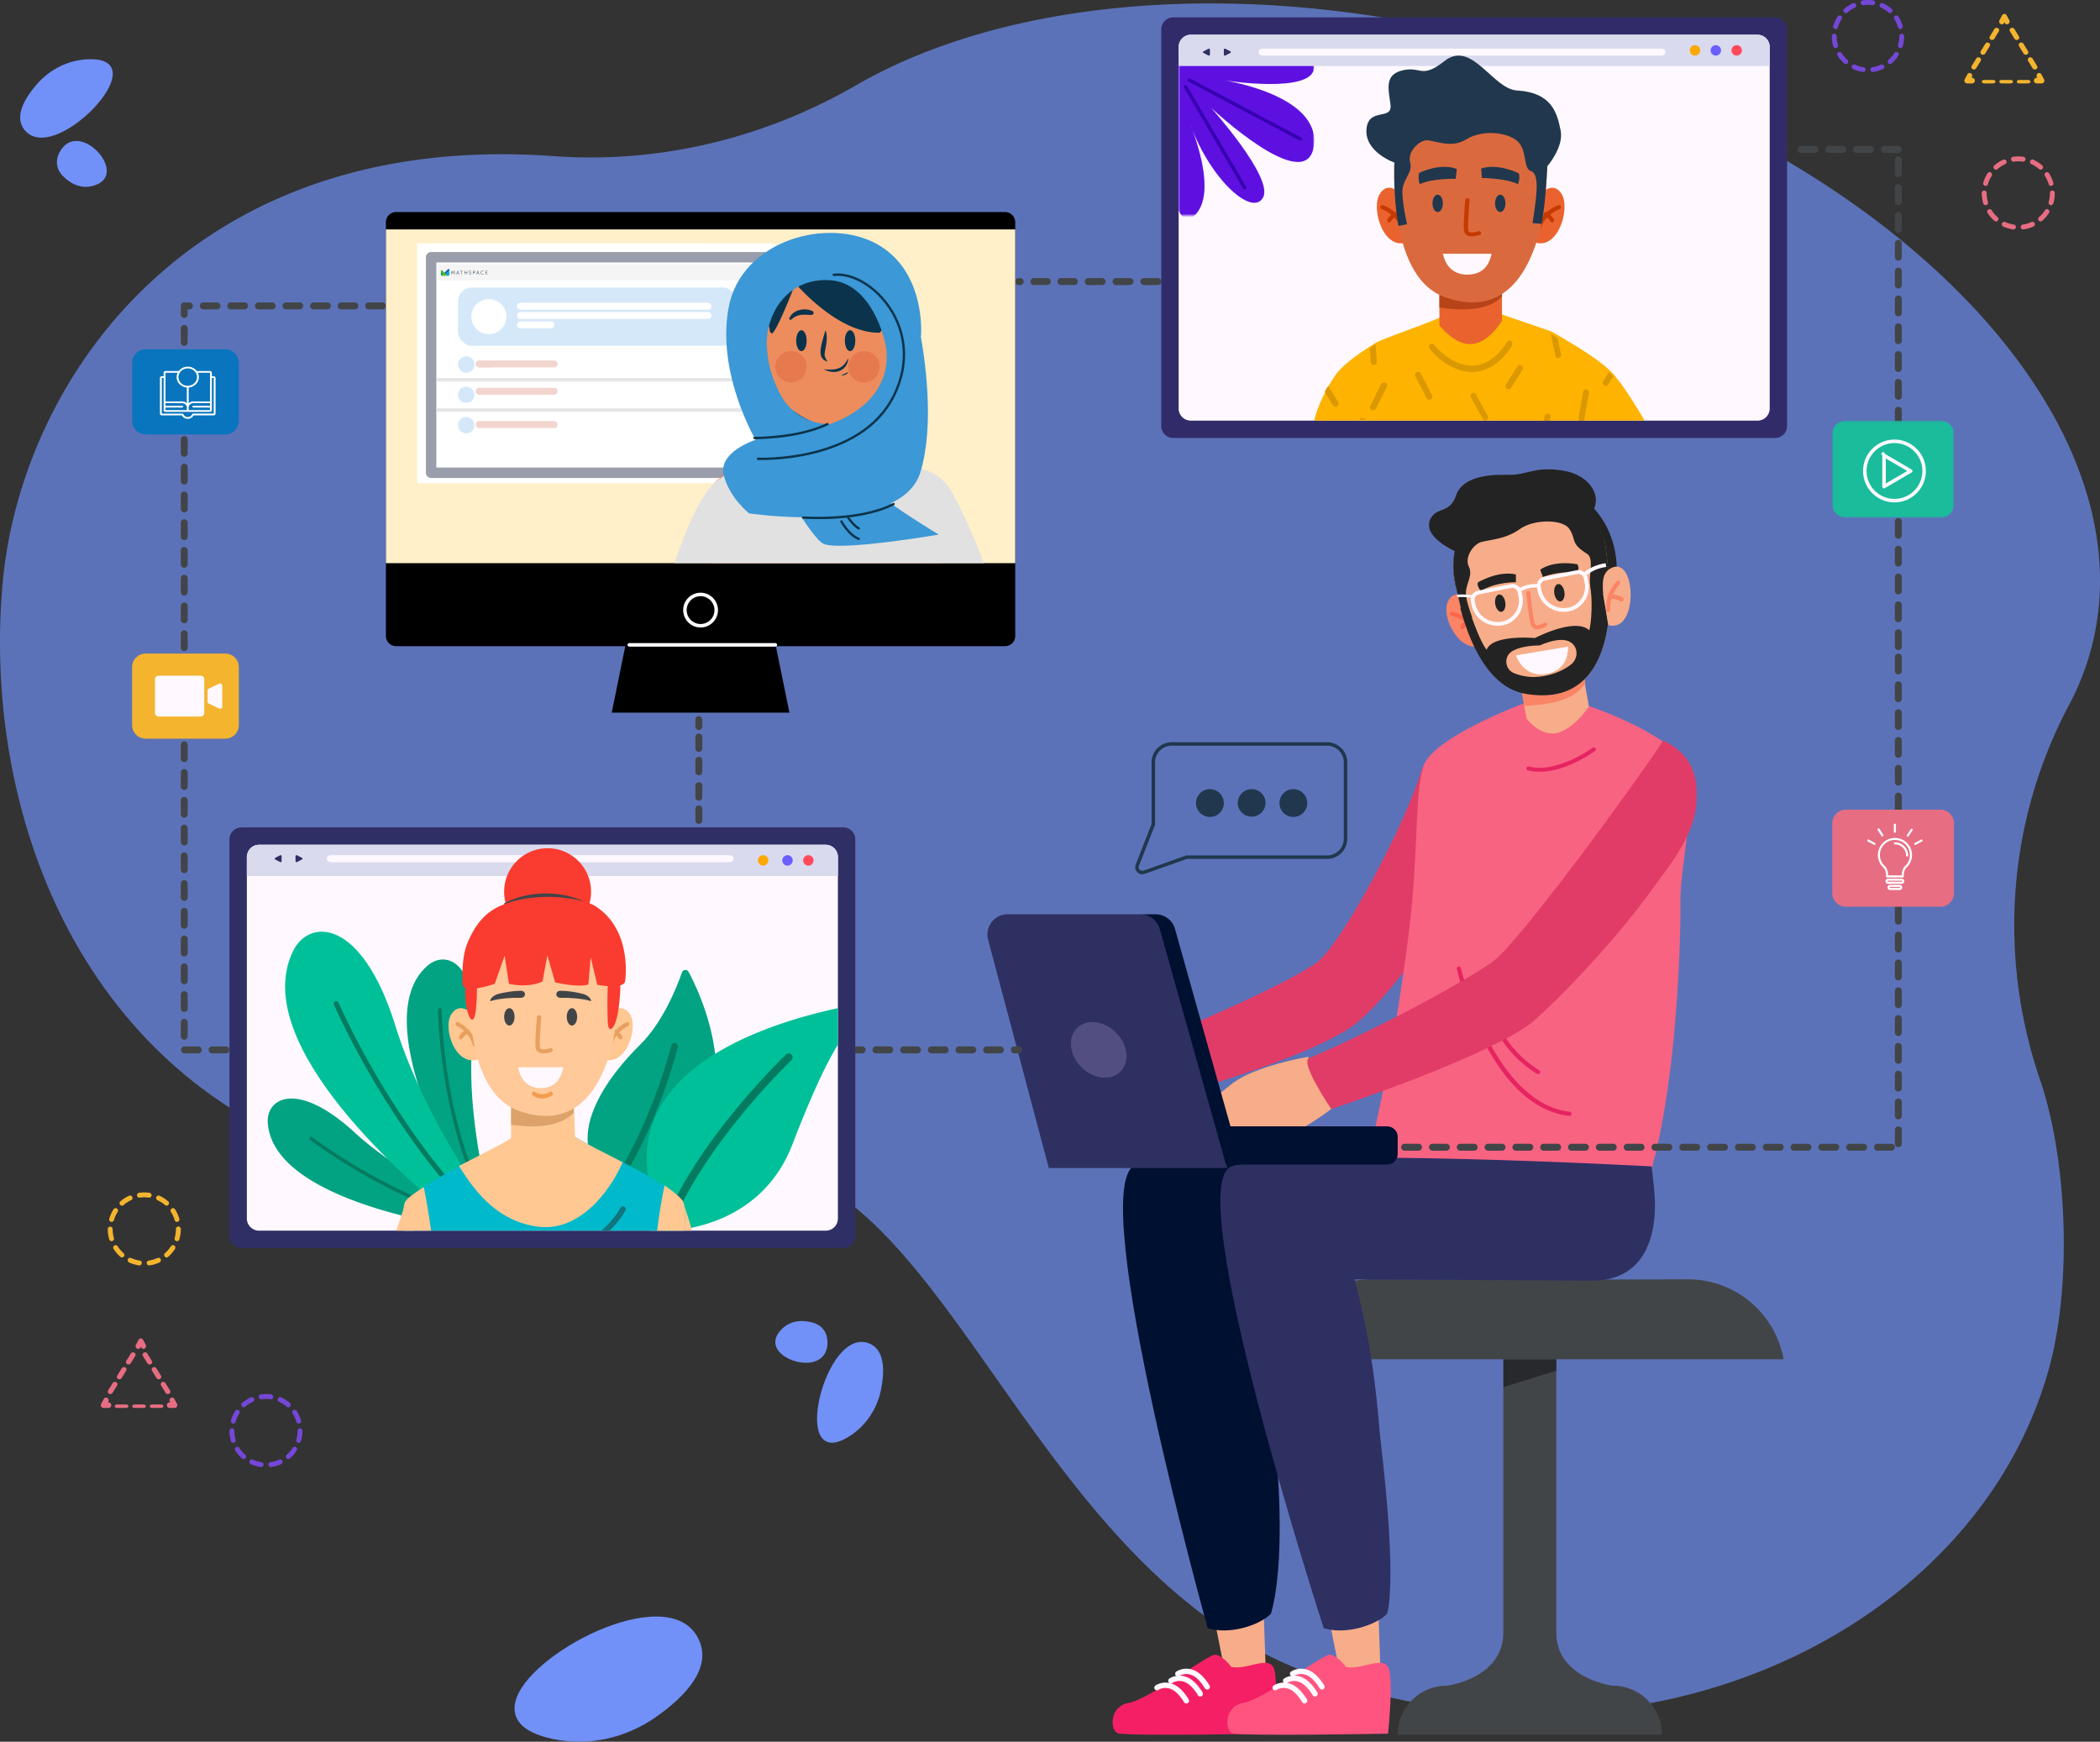 <svg width="604" height="501" xmlns="http://www.w3.org/2000/svg" xmlns:xlink="http://www.w3.org/1999/xlink"><rect width="100%" height="100%" fill="#333333" stroke="none"/><defs><path id="a" d="M0 0h39v44H0z"/><path id="c" d="M.162.192h40.244v28.656H.162z"/><path id="e" d="M0 .086h35.003V28H0z"/></defs><g fill="none" fill-rule="evenodd"><path d="M595.107 202.752c-17.563 33.004-20.615 71.925-8.366 107.788 7.936 23.236 9.177 59.129 2.628 82.947-21.046 76.522-118.38 122.114-212.23 88.05-86.049-31.232-107.117-160.09-173.188-146.082C48.55 368.402-7.421 257.693.776 167.571 6.071 109.357 54.92 37.355 159.266 44.915c30.721 2.226 60.892-5.322 86.892-20.35C290.558-1.1 361.13-7.117 434.444 13.025 544.72 43.322 619.417 121.319 601.29 187.236a75.562 75.562 0 0 1-6.182 15.516" fill="#7191F8" opacity=".676"/><path d="M158.847 500.174c10.306 2.223 21.034-.16 29.697-6.205 8.447-5.895 17.123-14.643 11.846-23.474-9.265-15.505-49.012 5.27-52.164 19.046-1.427 6.243 4.123 9.231 10.62 10.633M236.058 413.116c-3.943-6.484 3.735-29.416 13.16-26.937 5.368 1.412 5.274 8.04 4.196 13.482-1.103 5.582-4.384 10.531-9.232 13.551-3.056 1.904-6.338 2.84-8.124-.096zm-11.813-30.137c2.754-3.375 6.537-3.296 9.283-2.603 2.817.712 4.484 2.792 4.472 5.853-.008 1.928-.652 3.997-2.991 5.113-5.157 2.462-15.597-2.439-10.764-8.363zM32.427 21.184C32.6 28.77 14.484 44.79 7.56 37.93c-3.943-3.907-.547-9.6 3.107-13.773 3.747-4.283 9.062-6.929 14.77-7.12 3.6-.12 6.91.709 6.989 4.146zm-4.839 32.005c-4.072 1.546-7.309-.414-9.34-2.387-2.084-2.026-2.487-4.66-.947-7.305.971-1.666 2.564-3.136 5.147-2.932 5.697.446 12.288 9.91 5.14 12.624z" fill="#7191F8"/><path d="M478 498.992h-76c0-3.898 1.582-7.426 4.136-9.98a14.05 14.05 0 0 1 9.98-4.135h.133s16.128-2.105 16.128-15.28v-78.605h15.246v78.606c0 13.174 16.128 15.279 16.128 15.279h.133c7.797 0 14.116 6.319 14.116 14.115" fill="#424548"/><path fill="#27292C" d="M447.623 390.992v3.27l-15.192 4.73v-8z"/><path d="M513 390.992H367c2.412-13.344 14.03-23.038 27.572-23l45.427.122 45.429-.122c13.54-.038 25.16 9.656 27.572 23" fill="#424548"/><path d="M409.075 220.863c-3.817 14.107-23.054 50.864-30.523 56.13-9.722 6.859-40.207 19.728-56.062 26.293-2.862 1.183 7.749 13.706 7.749 13.706s41.007-10.433 57.713-21.1c4.725-3.017 14.964-13.265 27.926-33.81 3.93-6.228 13.03-18.606 14.04-27.447 1.161-10.176-10.297-17.178-20.843-13.772" fill="#E13C67"/><path d="M363.467 463.992l.533 15.213s-3.833 2.786-11.76 1.402L349 464.245l14.467-.253z" fill="#F7AD89"/><path d="M354.14 479.481s-2.659-3.61-4.814-3.485c-2.155.122-18.948 12.834-24.654 13.823-5.705.989-5.42 7.946-3.18 8.737 2.55.901 44.728.127 44.728.127s1.603-14.717.213-18.694c-1.39-3.98-7.86.49-12.294-.508" fill="#F41F65"/><path d="M344.98 487.957c.197.06.418.045.615-.06a.755.755 0 0 0 .308-1.037c-.07-.125-1.738-3.043-4.023-4.206-3.04-1.551-5.452.103-5.554.175a.75.75 0 0 0-.177 1.067.796.796 0 0 0 1.094.173c.066-.044 1.746-1.16 3.91-.06 1.863.948 3.361 3.562 3.376 3.589.1.177.265.302.451.359" fill="#FFF9FF"/><path d="M346.98 485.957c.196.06.417.045.614-.06a.756.756 0 0 0 .309-1.038c-.071-.124-1.738-3.042-4.024-4.204-3.041-1.553-5.452.102-5.553.174a.75.75 0 0 0-.177 1.066.795.795 0 0 0 1.094.173c.066-.044 1.746-1.159 3.911-.06 1.869.953 3.36 3.56 3.374 3.588.1.18.265.303.451.361M340.979 489.957c.198.06.42.045.615-.06a.753.753 0 0 0 .309-1.038c-.07-.124-1.738-3.042-4.023-4.205-3.042-1.551-5.453.103-5.554.175a.748.748 0 0 0-.177 1.065.795.795 0 0 0 1.093.174c.066-.044 1.749-1.158 3.912-.059 1.87.952 3.36 3.561 3.373 3.587a.78.78 0 0 0 .452.361" fill="#FFF9FF"/><path d="M403.114 333.953s-59.22-9.762-77.005 1.366c-13.484 8.436 21.254 133.028 21.254 133.028 6.187 1.926 14.783-.756 18.141-4.11 0 0 5.463-14.705.445-57.243-.666-5.653 0-18.55-6.027-41.39L405 345.725l-1.886-11.771z" fill="#001030"/><path d="M456.418 202.891s16.453 5.348 25.249 13.038c8.797 7.69 1.44 30.634 1.654 43.665.216 13.029-1.942 88.673-20.692 98.179-14.16 7.177-73.761-3.72-69.402-23.06 2.899-12.863 8.393-36.502 12.211-68.484 2.518-21.098 1.455-36.681 3.817-45.44 2.359-8.757 29.906-18.797 29.906-18.797l17.257.9z" fill="#F86382"/><path d="M440.263 221.773c8.5 1.532 18.09-5.46 18.507-5.767a.542.542 0 0 0 .098-.798.639.639 0 0 0-.858-.092c-.1.074-10.144 7.395-18.241 5.387-.323-.082-.66.1-.748.402-.087.303.106.614.433.696.268.067.539.124.81.172M451.4 320.992a.605.605 0 0 0 .067-1.207c-22.053-2.553-31.188-40.937-31.277-41.325a.603.603 0 1 0-1.174.275c.373 1.616 9.425 39.604 32.312 42.253a.639.639 0 0 0 .071.004" fill="#E62461"/><path d="M442.396 308.992a.6.6 0 0 0 .515-.292.621.621 0 0 0-.198-.844c-11.75-7.37-13.496-18.232-13.513-18.34a.602.602 0 0 0-.686-.516.614.614 0 0 0-.507.698c.07.466 1.825 11.52 14.073 19.205.099.061.208.09.316.09" fill="#E62461"/><path d="M446.308 186.622c13.111-2.307 20.59-14.611 18.274-27.662-2.318-13.052-13.556-21.909-26.666-19.602-13.112 2.308-21.861 14.758-19.544 27.81 2.318 13.051 14.826 21.762 27.936 19.454z" fill="#232323"/><path d="M419.478 158.992s-10.731-4.286-8.047-9.747c1.714-3.49 5.616-1.444 7.34-6.699 1.724-5.255 8.878-6.122 14.972-5.962 5.553.148 7.429-2.508 15.63-1.254 8.201 1.253 11.876 7.835 8.201 12.536-3.673 4.702-38.096 11.126-38.096 11.126" fill="#232323"/><path d="M423.263 172.838s-4.742-4.34-6.847.29c-2.106 4.63 4.137 16.154 10.584 11.963l-3.737-12.253z" fill="#FA8465"/><path d="M424.486 181.983a.63.63 0 0 1-.668-.327c-1.833-3.63-6.268-4.479-6.312-4.487a.597.597 0 0 1-.495-.694c.064-.321.39-.533.727-.472.205.037 5.092.958 7.2 5.137.15.296.02.65-.29.793a.666.666 0 0 1-.162.05" fill="#FA664D"/><path d="M420.733 180.984a.68.68 0 0 1-.35-.036c-.317-.124-.468-.462-.334-.756.022-.05.56-1.21 1.977-2.1a.656.656 0 0 1 .867.154.552.552 0 0 1-.166.802c-1.097.69-1.523 1.582-1.527 1.59a.618.618 0 0 1-.467.346" fill="#FA664D"/><path d="M454.826 190.992L457 203.216s-4.097 6.276-8.98 7.572c-4.876 1.3-8.93-4.021-8.93-4.021L437 195.012l17.826-4.02z" fill="#F7AD89"/><path d="M455.025 190.992l.975 5.475c-2.704 4.296-8.514 6.27-17.584 6.525L437 195.05l18.025-4.058z" fill="#FA8465"/><path d="M462.994 173.476a38.736 38.736 0 0 1-.181 3.418 60.16 60.16 0 0 1-.438 3.333c-1.535 9.482-6.311 22.232-23.246 19.351-8.406-1.423-13.623-9.594-16.843-18.275a73.757 73.757 0 0 1-1.982-6.254 96.777 96.777 0 0 1-2.15-10.176 12.924 12.924 0 0 1 4.528-11.95c9.507-7.867 21.051-7.604 28.89-6.08a12.855 12.855 0 0 1 10.288 10.986c.61 4.77 1.204 10.761 1.134 15.647" fill="#F7AD89"/><path d="M451.734 191.242c-3.888 2.928-8.846 3.655-11.58 3.461a15.13 15.13 0 0 1-4.666-1.066c-2.683-1.07-3.058-4.775-.593-6.287 1.568-.96 4.056-1.63 7.967-1.696 6.109-2.607 8.796-1.584 9.947.15 1.176 1.773.62 4.163-1.075 5.438zm5.872-21.25s.601 6.427-.492 11.32c-4.101-3.834-15.636 2.22-15.636 2.22s-12.241-1.104-13.9 3.385c-1.841-2.44-3.813-7.985-5.148-11.794l-2.43-.252c.557 2.07 1.21 4.2 1.978 6.298 3.214 8.742 8.424 16.972 16.814 18.406 16.907 2.9 22.208-9.287 23.698-20.06-.693-5.544-1.49-9.023-1.49-9.023l-3.394-.5z" fill="#232323"/><path d="M432.944 173.214c.223 1.372-.244 2.609-1.042 2.763-.798.153-1.624-.833-1.847-2.205-.222-1.372.246-2.609 1.044-2.764.798-.153 1.624.834 1.845 2.206M449.944 170.214c.223 1.372-.244 2.609-1.042 2.763-.799.153-1.625-.833-1.846-2.205-.223-1.372.244-2.609 1.042-2.764.799-.153 1.625.834 1.846 2.206M425.051 167.532s5.79-3.487 10.949-2.289l-.007 2.248s-5.396-.235-10.143 2.501c-.499-.95-1.017-1.357-.799-2.46M453.679 162.307s-6.414-1.35-10.679 1.546l.764 2.14s4.803-2.062 10.02-1.073c.13-1.074.463-1.637-.105-2.613" fill="#232323"/><path d="M442.691 180.941c.984-.169 1.893-.711 2.033-.798a.572.572 0 0 0 .186-.797.6.6 0 0 0-.817-.181c-.49.298-1.696.845-2.302.619-.117-.044-.284-.141-.383-.48-.57-1.955-1.22-8.719-1.225-8.787a.59.59 0 0 0-.646-.522.58.58 0 0 0-.534.63c.026.282.666 6.94 1.267 8.996.226.774.722 1.103 1.1 1.244.412.154.874.154 1.321.076" fill="#FA8465"/><path d="M436 188.523c.914 2.245 3.317 6.252 8.74 5.336 5.435-.917 6.236-5.085 6.26-7.867l-15 2.531z" fill="#FFF9FF"/><path d="M423.416 177.571c-.857-2.331-1.833-5.365-1.798-7.015.07-2.924 2.09-4.996.844-7.578-1.248-2.594 1.085-6.027 3.096-6.887 2.004-.864 7.08-.685 11.492-3.858 4.208-3.033 12.474-2.88 14.298-.129 2.207 3.33.123 4.055 5.105 7.192 1.984 1.253.659 5.658.83 8.341.08 1.234.164 1.828.438 3.119l.132.657 5.147-.921c-.145-4.18-.608-8.736-1.087-12.53-.704-5.558-4.857-13.035-10.303-14.108-7.85-1.542-19.401-1.811-28.925 6.149-3.51 2.938-5.239 10.523-4.527 15.08.55 3.537 1.455 8.168 2.898 12.91l2.36-.422z" fill="#232323"/><path d="M461.378 172.763a24.404 24.404 0 0 1-.378-4.194c.001-1.925.225-3.715 1.87-4.83 1.322-.898 2.84-1.2 4.208.326 3.366 3.755 2.57 17.592-4.461 15.762l-1.24-7.064z" fill="#F7AD89"/><path d="M462.802 175.95a.625.625 0 0 0 .355-.635c-.375-4.173 2.628-7.217 2.658-7.247a.661.661 0 0 0 .04-.872.527.527 0 0 0-.792-.045c-.142.14-3.456 3.481-3.024 8.284.03.34.305.588.613.554a.534.534 0 0 0 .15-.038" fill="#FA8465"/><path d="M466.58 172.95a.659.659 0 0 0 .294-.21.584.584 0 0 0-.146-.855c-.052-.034-1.225-.81-3.036-.892-.362-.017-.674.245-.691.583-.018.337.262.625.626.64 1.401.064 2.317.655 2.325.66a.7.7 0 0 0 .628.074" fill="#FA8465"/><path d="M443.148 168.787c-.175-.835.377-1.647 1.226-1.818l9.274-1.853c.853-.171 1.684.366 1.858 1.2l.242 1.16c.35 1.676.017 3.412-.918 4.754-.932 1.34-2.13 2.177-3.555 2.494l-.223.045a6.58 6.58 0 0 1-4.871-.918 6.38 6.38 0 0 1-2.829-4.084l-.204-.98zm-1.094.218l.204.98a7.457 7.457 0 0 0 3.311 4.78 7.705 7.705 0 0 0 5.706 1.074l.246-.049c1.714-.38 3.136-1.37 4.235-2.945 1.1-1.589 1.495-3.622 1.086-5.587l-.242-1.16a2.534 2.534 0 0 0-.365-.878 2.629 2.629 0 0 0-.789-.79 2.73 2.73 0 0 0-2.023-.384l-9.272 1.853c-1.05.21-1.829.99-2.07 1.945-.09.349-.108.72-.038 1.092.001.023.007.049.01.07zM424.146 172.787c-.174-.835.377-1.647 1.227-1.816l9.275-1.856c.85-.169 1.684.367 1.86 1.202l.24 1.16c.35 1.675.014 3.411-.917 4.753-.932 1.338-2.13 2.175-3.555 2.494l-.226.045a6.568 6.568 0 0 1-4.869-.918 6.369 6.369 0 0 1-2.83-4.084l-.205-.98zm-1.094.219l.205.981c.413 1.975 1.59 3.673 3.31 4.778a7.704 7.704 0 0 0 5.706 1.074l.248-.049c1.71-.378 3.137-1.37 4.232-2.945 1.1-1.588 1.5-3.622 1.09-5.588l-.243-1.159a.21.21 0 0 0-.014-.05 2.509 2.509 0 0 0-.429-.943 2.711 2.711 0 0 0-2.732-1.058l-9.276 1.852a2.692 2.692 0 0 0-1.832 1.337 2.516 2.516 0 0 0-.306 1.057c-.024.235-.008.473.041.713z" fill="#FFF9FF"/><path d="M461.78 161.992c-3.14.498-5.177 1.837-5.966 2.449-.222.168-.79.724-.814.747l.701.804c.007-.005.635-.575.891-.76.78-.574 2.529-1.76 5.408-2.17l-.22-1.07zM442.86 169.033l.14-.975c-.065-.008-1.636-.197-3.246.106-1.716.324-2.712 1.018-2.754 1.047l.649.781c.006-.004.858-.589 2.319-.864 1.429-.27 2.876-.097 2.891-.095M419 171.056l.218.727c2.24-.182 4.477.205 4.508.21l.274-.717c-.133-.023-2.534-.439-5-.22" fill="#FFF9FF"/><path d="M396.467 463.992l.533 15.213s-3.833 2.786-11.76 1.402L382 464.245l14.467-.253z" fill="#F7AD89"/><path d="M387.138 479.481s-2.656-3.61-4.812-3.485c-2.155.122-18.95 12.834-24.653 13.823-5.705.989-5.423 7.946-3.181 8.737 2.551.901 44.728.127 44.728.127s1.603-14.717.213-18.694c-1.39-3.98-7.86.49-12.295-.508" fill="#FF5480"/><path d="M377.98 487.957c.197.06.418.045.615-.06a.755.755 0 0 0 .308-1.037c-.07-.125-1.738-3.043-4.023-4.206-3.04-1.551-5.452.103-5.554.175a.75.75 0 0 0-.177 1.067.796.796 0 0 0 1.094.173c.065-.044 1.745-1.16 3.91-.06 1.863.948 3.361 3.562 3.376 3.589.1.177.265.302.451.359" fill="#FFF9FF"/><path d="M379.98 485.957c.196.06.417.045.614-.06a.756.756 0 0 0 .309-1.038c-.071-.124-1.738-3.042-4.024-4.204-3.04-1.553-5.451.102-5.552.174a.751.751 0 0 0-.179 1.066.796.796 0 0 0 1.095.173c.066-.044 1.747-1.159 3.911-.06 1.869.953 3.36 3.56 3.374 3.588.1.18.265.303.451.361M374.98 489.957c.197.06.418.045.614-.06a.753.753 0 0 0 .309-1.038c-.07-.124-1.738-3.042-4.023-4.205-3.043-1.551-5.453.103-5.554.175a.75.75 0 0 0-.177 1.065.797.797 0 0 0 1.094.174c.065-.044 1.746-1.158 3.91-.059 1.87.952 3.36 3.561 3.374 3.587a.787.787 0 0 0 .453.361" fill="#FFF9FF"/><path d="M475.072 335.514s-103.04-5.637-120.725-.055c-15.216 4.8 26.38 132.888 26.38 132.888 6.207 1.925 14.831-.755 18.2-4.106 0 0 3.164-7.646-1.872-50.14-.669-5.647-1.376-23.253-7.423-46.065l68.352.342c14.642 0 19.274-12.285 17.735-26.767l-.647-6.097z" fill="#2E3062"/><path d="M376.228 303.992s-15.627 2.601-22.144 7.959c-6.52 5.358-15.256 9.97-13.954 12.74 1.306 2.772 10.504-3.11 10.504-3.11s2.19 4.995 9.725 7.163c7.534 2.168 23.641-10.583 23.641-10.583l-7.772-14.169z" fill="#F7AD89"/><path d="M478.4 212.992c-8.636 13.107-41.69 58.42-49.148 63.684-9.71 6.854-36.869 21.096-52.702 27.656-2.856 1.184 6.345 14.66 6.345 14.66s39.06-12.766 55.743-23.428c4.718-3.015 24.345-22.7 36.859-40.16 4.288-5.982 11.26-14.29 12.27-23.124 1.161-10.171-2.03-15.613-9.366-19.288" fill="#E13C67"/><path d="M398.945 334.992h-79.889c-1.688 0-3.056-1.342-3.056-3v-5.001c0-1.657 1.368-2.999 3.056-2.999h79.89c1.687 0 3.054 1.342 3.054 2.999v5.002c0 1.657-1.367 3-3.055 3" fill="#001030"/><path d="M301.659 335.992l-17.46-65.688c-.981-3.69 1.787-7.312 5.589-7.312h38.417a5.789 5.789 0 0 1 5.57 4.242L353 335.992h-51.341z" fill="#2E3062"/><path d="M333.566 267.208l19.048 67.784H357l-19.048-67.784a5.785 5.785 0 0 0-5.566-4.216H328c2.59 0 4.86 1.723 5.566 4.216" fill="#001030"/><path d="M323.792 301.992c.996 4.418-1.685 8-5.989 8-4.303 0-8.6-3.582-9.595-8-.996-4.417 1.685-8 5.989-8 4.303 0 8.599 3.583 9.595 8" fill="#524E82"/><path d="M153 241.992a1 1 0 0 1-1-1v-2a1 1 0 1 1 2 0v2a1 1 0 0 1-1 1" fill="#2E3062"/><path d="M528 328.992a1 1 0 0 1 0 2h-4a1 1 0 0 1 0-2zm8 0a1 1 0 1 1 0 2h-4a1 1 0 0 1 0-2zm-16 0a1 1 0 1 1 0 2h-4a1 1 0 1 1 0-2zm-8 0a1 1 0 0 1 0 2h-4a1 1 0 0 1 0-2zm-80 0a1 1 0 0 1 0 2h-4a1 1 0 0 1 0-2zm8 0a1 1 0 0 1 0 2h-4a1 1 0 0 1 0-2zm-16 0a1 1 0 1 1 0 2h-4a1 1 0 1 1 0-2zm80 0a1 1 0 1 1 0 2h-4a1 1 0 1 1 0-2zm-88 0a1 1 0 0 1 0 2h-4a1 1 0 0 1 0-2zm32 0a1 1 0 1 1 0 2h-4a1 1 0 1 1 0-2zm-40 0a1 1 0 1 1 0 2h-4a1 1 0 1 1 0-2zm80 0a1 1 0 0 1 0 2h-4a1 1 0 0 1 0-2zm8 0a1 1 0 0 1 0 2h-4a1 1 0 0 1 0-2zm-40 0a1 1 0 0 1 0 2h-4a1 1 0 0 1 0-2zm24 0a1 1 0 1 1 0 2h-4a1 1 0 0 1 0-2zm-8 0a1 1 0 0 1 0 2h-4a1 1 0 0 1 0-2zm-8 0a1 1 0 1 1 0 2h-4a1 1 0 1 1 0-2zm80 0a1 1 0 0 1 0 2h-4a1 1 0 0 1 0-2zm2-5a1 1 0 0 1 1 1v4a1 1 0 1 1-2 0v-4a1 1 0 0 1 1-1zm0-8a1 1 0 0 1 1 1v4a1 1 0 0 1-2 0v-4a1 1 0 0 1 1-1zm0-8a1 1 0 0 1 1 1v4a1 1 0 1 1-2 0v-4a1 1 0 0 1 1-1zm0-8a1 1 0 0 1 1 1v4a1 1 0 0 1-2 0v-4a1 1 0 0 1 1-1zm-298.027 1c.549 0 .994.448.994 1 0 .553-.445 1-.994 1h-3.978a.998.998 0 0 1-.995-1c0-.552.445-1 .995-1h3.978zm45.034 0c.549 0 .993.448.993 1 0 .553-.444 1-.993 1h-1.276a.998.998 0 0 1-.995-1c0-.552.445-1 .995-1h1.276zm-21.166 0c.55 0 .994.448.994 1 0 .553-.445 1-.994 1h-3.979a.996.996 0 0 1-.993-1c0-.552.444-1 .993-1h3.98zm7.956 0c.55 0 .995.448.995 1 0 .553-.446 1-.995 1h-3.98a.996.996 0 0 1-.993-1c0-.552.444-1 .994-1h3.979zm-15.913 0c.55 0 .995.448.995 1 0 .553-.446 1-.995 1h-3.978a.997.997 0 0 1-.993-1c0-.552.445-1 .993-1h3.978zm23.869 0c.548 0 .994.448.994 1 0 .553-.446 1-.994 1h-3.978a.998.998 0 0 1-.995-1c0-.552.445-1 .995-1h3.978zm-31.825 0c.55 0 .995.448.995 1 0 .553-.445 1-.995 1h-3.977a.996.996 0 0 1-.994-1c0-.552.444-1 .994-1h3.977zm290.072-9a1 1 0 0 1 1 1v4.001a1 1 0 0 1-2 0v-4a1 1 0 0 1 1-1zm0-8a1 1 0 0 1 1 1v4a1 1 0 0 1-2 0v-4a1 1 0 0 1 1-1zm0-8a1 1 0 0 1 1 1v4a1 1 0 0 1-2 0v-4a1 1 0 0 1 1-1zm0-8a1 1 0 0 1 1 1v4a1 1 0 1 1-2 0v-4a1 1 0 0 1 1-1zm0-8a1 1 0 0 1 1 1v4a1 1 0 0 1-2 0v-4a1 1 0 0 1 1-1zm0-8a1 1 0 0 1 1 1v4a1 1 0 1 1-2 0v-4a1 1 0 0 1 1-1zm0-8a1 1 0 0 1 1 1v4a1 1 0 0 1-2 0v-4a1 1 0 0 1 1-1zm0-8a1 1 0 0 1 1 1v4a1 1 0 0 1-2 0v-4a1 1 0 0 1 1-1zm-345-4.315c.552 0 1 .44 1 .986v3.342a.994.994 0 0 1-1 .987c-.552 0-1-.442-1-.987v-3.342a.993.993 0 0 1 1-.986zm345-3.685a1 1 0 0 1 1 1v4a1 1 0 0 1-2 0v-4a1 1 0 0 1 1-1zm-345-3c.552 0 1 .443 1 .988v3.34a.994.994 0 0 1-1 .988c-.552 0-1-.442-1-.987v-3.341a.994.994 0 0 1 1-.988zm345-5a1 1 0 0 1 1 1v4a1 1 0 0 1-2 0v-4a1 1 0 0 1 1-1zm-345-2.315c.552 0 1 .44 1 .986v3.342a.994.994 0 0 1-1 .987c-.552 0-1-.442-1-.987v-3.342a.993.993 0 0 1 1-.986zm345-5.685a1 1 0 0 1 1 1v4a1 1 0 0 1-2 0v-4a1 1 0 0 1 1-1zm-345-1c.552 0 1 .443 1 .988v3.34a.994.994 0 0 1-1 .988c-.552 0-1-.442-1-.987v-3.341a.994.994 0 0 1 1-.988zm0-5a1 1 0 0 1 1 1v2a1 1 0 1 1-2 0v-2a1 1 0 0 1 1-1zm345-2a1 1 0 0 1 1 1v4a1 1 0 0 1-2 0v-4a1 1 0 0 1 1-1zm0-8a1 1 0 0 1 1 1v4a1 1 0 0 1-2 0v-4a1 1 0 0 1 1-1zm0-8a1 1 0 0 1 1 1v4a1 1 0 0 1-2 0v-4a1 1 0 0 1 1-1zm0-7a1 1 0 0 1 1 1v4a1 1 0 0 1-2 0v-4a1 1 0 0 1 1-1zm0-8a1 1 0 0 1 1 1v4a1 1 0 0 1-2 0v-4a1 1 0 0 1 1-1zm0-8a1 1 0 0 1 1 1v4a1 1 0 0 1-2 0v-4a1 1 0 0 1 1-1zm0-8a1 1 0 0 1 1 1v4a1 1 0 0 1-2 0v-4a1 1 0 0 1 1-1zm0-8a1 1 0 0 1 1 1v4a1 1 0 0 1-2 0v-4a1 1 0 0 1 1-1zm0-8a1 1 0 0 1 1 1v4a1 1 0 0 1-2 0v-4a1 1 0 0 1 1-1zm0-8a1 1 0 0 1 1 1v4a1 1 0 0 1-2 0v-4a1 1 0 0 1 1-1zm0-8a1 1 0 0 1 1 1v4a1 1 0 0 1-2 0v-4a1 1 0 0 1 1-1zm0-8a1 1 0 0 1 1 1v4a1 1 0 0 1-2 0v-4a1 1 0 0 1 1-1zm0-8a1 1 0 0 1 1 1v4a1 1 0 0 1-2 0v-4a1 1 0 0 1 1-1zm0-8a1 1 0 0 1 1 1v4a1 1 0 0 1-2 0v-4a1 1 0 0 1 1-1zm0-8a1 1 0 0 1 1 1v4a1 1 0 0 1-2 0v-4a1 1 0 0 1 1-1zm0-8a1 1 0 0 1 1 1v4a1 1 0 0 1-2 0v-4a1 1 0 0 1 1-1zm0-8a1 1 0 0 1 1 1v4a1 1 0 0 1-2 0v-4a1 1 0 0 1 1-1zm-229 3a1 1 0 0 1 0 2h-4a1 1 0 0 1 0-2h4zm8 0a1 1 0 0 1 0 2h-4a.998.998 0 0 1-.998-.999c0-.552.445-1 .997-1h4.002zm8.001 0a1 1 0 0 1 0 2h-4a1 1 0 0 1 0-2h4zm212.999-11a1 1 0 0 1 1 1v4a1 1 0 0 1-2 0v-4a1 1 0 0 1 1-1zm0-8a1 1 0 0 1 1 1v4a1 1 0 0 1-2 0v-4a1 1 0 0 1 1-1zm0-8a1 1 0 0 1 1 1v4a1 1 0 0 1-2 0v-4a1 1 0 0 1 1-1zm0-8a1 1 0 0 1 1 1v4a1 1 0 0 1-2 0v-4a1 1 0 0 1 1-1zm-16-3a1 1 0 0 1 0 2h-4a1 1 0 1 1 0-2zm8 0a1 1 0 0 1 0 2h-4a1 1 0 0 1 0-2zm-24.708 0c.392 0 .708.449.708 1.001 0 .551-.316 1-.708 1H513v-2zm8.708 0a1 1 0 0 1 0 2h-4a1 1 0 0 1 0-2zm24 0a1 1 0 0 1 0 2h-4a1 1 0 1 1 0-2zm-240.862 40h3.89c.536 0 .972-.447.972-1 0-.552-.436-1-.973-1h-3.889c-.537 0-.973.448-.973 1 0 .553.436 1 .973 1m-7.779 0h3.89c.537 0 .972-.447.972-1 0-.552-.435-1-.972-1h-3.89c-.537 0-.972.448-.972 1 0 .553.435 1 .972 1m-4.386 0h.497c.537 0 .973-.447.973-1 0-.552-.436-1-.973-1h-.497c-.537 0-.973.448-.973 1 0 .553.436 1 .973 1M62.418 88.99h-3.966a.995.995 0 0 1-.991-1c0-.55.444-.998.991-.998h3.966c.548 0 .99.448.99.999a.994.994 0 0 1-.99.998m7.932 0h-3.966a.995.995 0 0 1-.992-.998c0-.551.444-.999.992-.999h3.966c.547 0 .991.448.991.999a.995.995 0 0 1-.991.998m7.931 0h-3.966a.995.995 0 0 1-.991-.998c0-.551.444-.999.991-.999h3.966c.548 0 .992.448.992.999a.995.995 0 0 1-.992.998m7.932 0h-3.966a.995.995 0 0 1-.992-.998c0-.551.444-.999.992-.999h3.966c.547 0 .991.448.991.999a.995.995 0 0 1-.991.998m7.931 0h-3.966a.994.994 0 0 1-.99-.998c0-.551.443-.999.99-.999h3.966c.548 0 .992.448.992.999a.995.995 0 0 1-.992.998m7.933 0H98.11a.995.995 0 0 1-.99-.998c0-.551.443-.999.99-.999h3.967c.546 0 .99.448.99.999a.995.995 0 0 1-.99.998m7.931 0h-3.967a.994.994 0 0 1-.99-.998c0-.551.443-.999.99-.999h3.967c.548 0 .992.448.992.999a.995.995 0 0 1-.992.998m-57.016 2.488a.995.995 0 0 1-.992-.998v-2.488c0-.551.444-.999.992-.999h1.495c.547 0 .991.448.991.999a.995.995 0 0 1-.991.998h-.503v1.49c0 .55-.445.998-.992.998m0 7.984a.994.994 0 0 1-.992-.997v-3.992c0-.552.444-.999.992-.999.547 0 .992.447.992.999v3.992a.994.994 0 0 1-.992.997m0 7.985a.995.995 0 0 1-.992-.998v-3.992c0-.551.444-.999.992-.999.547 0 .992.448.992.999v3.992a.995.995 0 0 1-.992.998m0 7.984a.995.995 0 0 1-.992-.998v-3.992c0-.551.444-.998.992-.998.547 0 .992.447.992.998v3.992a.995.995 0 0 1-.992.998m0 7.985a.995.995 0 0 1-.992-.999v-3.992c0-.551.444-.998.992-.998.547 0 .992.447.992.998v3.992a.995.995 0 0 1-.992.999m0 7.984A.995.995 0 0 1 52 130.4v-3.993c0-.55.444-.997.992-.997.547 0 .992.448.992.997v3.993a.995.995 0 0 1-.992.998m0 7.984a.994.994 0 0 1-.992-.997v-3.993c0-.552.444-.999.992-.999.547 0 .992.447.992.999v3.993a.994.994 0 0 1-.992.997m0 7.984a.995.995 0 0 1-.992-.997v-3.993c0-.551.444-.997.992-.997.547 0 .992.446.992.997v3.993c0 .55-.445.997-.992.997m0 7.985a.995.995 0 0 1-.992-.997v-3.993c0-.55.444-.998.992-.998.547 0 .992.447.992.998v3.993c0 .55-.445.997-.992.997m0 7.985a.995.995 0 0 1-.992-.998v-3.992c0-.552.444-.999.992-.999.547 0 .992.447.992.999v3.992a.995.995 0 0 1-.992.998m0 7.984a.995.995 0 0 1-.992-.998v-3.992c0-.551.444-.998.992-.998.547 0 .992.447.992.998v3.992a.995.995 0 0 1-.992.998m0 7.985a.995.995 0 0 1-.992-.999v-3.992c0-.551.444-.998.992-.998.547 0 .992.447.992.998v3.992a.995.995 0 0 1-.992.999m0 7.984a.995.995 0 0 1-.992-.999V182.3c0-.55.444-.997.992-.997.547 0 .992.446.992.997v3.992a.995.995 0 0 1-.992.999m0 7.984a.995.995 0 0 1-.992-.997v-3.993c0-.552.444-.999.992-.999.547 0 .992.447.992.999v3.993c0 .55-.445.997-.992.997m0 7.984a.995.995 0 0 1-.992-.997v-3.993c0-.551.444-.997.992-.997.547 0 .992.446.992.997v3.993c0 .55-.445.997-.992.997m0 7.984a.995.995 0 0 1-.992-.998v-3.99c0-.552.444-.999.992-.999.547 0 .992.447.992.998v3.991a.995.995 0 0 1-.992.998m0 7.985a.994.994 0 0 1-.992-.997v-3.992c0-.552.444-.999.992-.999.547 0 .992.447.992.999v3.992a.994.994 0 0 1-.992.997m0 7.985a.995.995 0 0 1-.992-.998v-3.992c0-.551.444-.999.992-.999.547 0 .992.448.992.999v3.992a.995.995 0 0 1-.992.998m0 7.984a.995.995 0 0 1-.992-.998v-3.992c0-.551.444-.998.992-.998.547 0 .992.447.992.998v3.992a.995.995 0 0 1-.992.998m0 7.985a.995.995 0 0 1-.992-.999v-3.992c0-.551.444-.998.992-.998.547 0 .992.447.992.998v3.992a.995.995 0 0 1-.992.999m0 7.984a.995.995 0 0 1-.992-.998v-3.991c0-.553.444-1 .992-1 .547 0 .992.447.992 1v3.99a.995.995 0 0 1-.992.999m0 7.984a.994.994 0 0 1-.992-.997v-3.993c0-.552.444-.999.992-.999.547 0 .992.447.992.999v3.993a.994.994 0 0 1-.992.997m0 7.984a.995.995 0 0 1-.992-.998v-3.992c0-.551.444-.997.992-.997.547 0 .992.446.992.997v3.992a.995.995 0 0 1-.992.998m0 7.986a.995.995 0 0 1-.992-.998v-3.993c0-.55.444-.998.992-.998.547 0 .992.447.992.998v3.993a.995.995 0 0 1-.992.998m0 7.984a.995.995 0 0 1-.992-.998v-3.994c0-.55.444-.997.992-.997.547 0 .992.446.992.997v3.994a.995.995 0 0 1-.992.998m0 7.983a.995.995 0 0 1-.992-.998v-3.991c0-.551.444-.998.992-.998.547 0 .992.447.992.998v3.99a.995.995 0 0 1-.992.999m0 7.986a.995.995 0 0 1-.992-.999v-3.992c0-.551.444-.998.992-.998.547 0 .992.447.992.998v3.992a.995.995 0 0 1-.992.999m4.036 3.92h-3.965a.994.994 0 0 1-.99-.998c0-.551.442-.998.99-.998h3.965c.55 0 .992.447.992.998a.994.994 0 0 1-.992.998m7.932 0h-3.965a.995.995 0 0 1-.991-.998c0-.551.444-.998.991-.998h3.965c.547 0 .991.447.991.998a.995.995 0 0 1-.991.998" fill="#424548"/><path d="M387 219.267v22.026c0 2.91-2.386 5.273-5.327 5.273h-40.397l-12.197 4.332c-1.251.447-2.45-.773-1.97-2l4.612-11.795v-17.836c0-2.912 2.387-5.275 5.33-5.275h44.622c2.94 0 5.327 2.363 5.327 5.275" stroke="#21374D"/><path d="M352 230.992a4 4 0 1 1-8 0 4 4 0 0 1 8 0M364 230.992a4.001 4.001 0 0 1-8 0 4 4 0 0 1 8 0M376 230.992a4 4 0 1 1-8 0 4 4 0 0 1 8 0" fill="#21374D"/><path d="M30.874 402.1c.36.222.482.713.276 1.099l-.1.186h.2c.414 0 .75.36.75.803 0 .444-.336.804-.75.804h-1.5a.746.746 0 0 1-.65-.402.86.86 0 0 1 0-.804l.75-1.392c.208-.384.666-.516 1.024-.294zm19.276.294l.75 1.392a.86.86 0 0 1 0 .804.746.746 0 0 1-.65.402h-1.5c-.414 0-.75-.36-.75-.804 0-.443.336-.803.75-.803h.2l-.1-.186c-.206-.386-.084-.877.275-1.099.36-.222.817-.09 1.025.294zm-13.925 1.598c.391 0 .709.225.709.5 0 .276-.318.5-.71.5h-2.516c-.392 0-.708-.224-.708-.5 0-.275.316-.5.708-.5h2.517zm5.033 0c.391 0 .709.225.709.5 0 .276-.318.5-.71.5h-2.515c-.391 0-.709-.224-.709-.5 0-.275.318-.5.71-.5h2.515zm5.034 0c.392 0 .708.225.708.5 0 .276-.316.5-.708.5h-2.517c-.391 0-.709-.224-.709-.5 0-.275.318-.5.71-.5h2.516zM33.41 397.58c.352.19.47.613.268.943l-1.306 2.123a.745.745 0 0 1-.636.346.785.785 0 0 1-.368-.092.668.668 0 0 1-.27-.944l1.307-2.123c.204-.33.652-.443 1.005-.253zm14.185.253l1.306 2.123a.669.669 0 0 1-.269.944.785.785 0 0 1-.367.092.745.745 0 0 1-.637-.346l-1.306-2.123a.67.67 0 0 1 .268-.943c.353-.19.802-.076 1.005.253zm-11.574-4.502c.351.193.472.614.269.944l-1.305 2.124a.744.744 0 0 1-.637.345.784.784 0 0 1-.368-.091c-.352-.192-.472-.614-.27-.945l1.306-2.123c.203-.33.653-.443 1.005-.254zm8.963.254l1.305 2.123a.668.668 0 0 1-.269.944.785.785 0 0 1-.367.092.745.745 0 0 1-.637-.345l-1.305-2.124c-.204-.33-.083-.751.269-.944.35-.189.801-.076 1.004.254zm-6.351-4.499c.351.19.47.61.269.942l-1.307 2.123a.744.744 0 0 1-.637.345.76.76 0 0 1-.366-.091c-.352-.192-.472-.614-.27-.944l1.306-2.124a.76.76 0 0 1 1.005-.251zm3.74.251l1.305 2.124c.203.33.082.752-.27.944a.76.76 0 0 1-.366.091.744.744 0 0 1-.637-.345l-1.306-2.123a.667.667 0 0 1 .269-.942.76.76 0 0 1 1.004.251zm-1.872-4.345c.267 0 .515.154.65.403l.748 1.39c.208.385.084.877-.273 1.1a.71.71 0 0 1-.375.107.742.742 0 0 1-.65-.403l-.1-.186-.101.186c-.207.385-.665.518-1.024.295-.36-.222-.483-.714-.275-1.098l.75-1.391a.742.742 0 0 1 .65-.403z" fill="#E76D83"/><path d="M77.896 402.497a.86.86 0 0 1-.1-.006 9.222 9.222 0 0 0-2.592 0 .7.7 0 0 1-.791-.598.701.701 0 0 1 .594-.794 10.534 10.534 0 0 1 2.987 0 .703.703 0 0 1-.098 1.398m-7.813 2.306a.706.706 0 0 1-.459-1.236 10.479 10.479 0 0 1 2.513-1.624.699.699 0 0 1 .928.347c.161.353.007.77-.345.932a9.037 9.037 0 0 0-2.178 1.41.698.698 0 0 1-.46.171m12.836.002a.693.693 0 0 1-.458-.172 9.037 9.037 0 0 0-2.179-1.41.705.705 0 0 1-.345-.932.7.7 0 0 1 .928-.348c.91.418 1.755.965 2.513 1.626.292.256.323.7.07.993a.7.7 0 0 1-.529.243m-15.823 4.665a.705.705 0 0 1-.673-.902c.282-.964.7-1.884 1.244-2.731a.697.697 0 0 1 .967-.21c.326.21.42.644.21.971a9.116 9.116 0 0 0-1.076 2.367.703.703 0 0 1-.672.505m18.81.003a.7.7 0 0 1-.67-.506 9.152 9.152 0 0 0-1.078-2.367.706.706 0 0 1 .21-.972.698.698 0 0 1 .967.21 10.57 10.57 0 0 1 1.244 2.733.705.705 0 0 1-.673.902m-18.811 5.547a.702.702 0 0 1-.672-.507c-.28-.96-.422-1.96-.422-2.97 0-.39.314-.704.7-.704a.7.7 0 0 1 .7.702c0 .879.123 1.744.366 2.578a.704.704 0 0 1-.672.9m18.81 0a.705.705 0 0 1-.672-.9c.244-.833.368-1.7.368-2.577a.7.7 0 1 1 1.4 0c0 1.01-.142 2.01-.423 2.972a.7.7 0 0 1-.672.506m-15.823 4.667a.693.693 0 0 1-.46-.172 10.624 10.624 0 0 1-1.957-2.27.705.705 0 0 1 .21-.971.697.697 0 0 1 .968.21 9.09 9.09 0 0 0 1.697 1.967c.292.256.324.7.07.993a.698.698 0 0 1-.528.243m12.835 0a.705.705 0 0 1-.459-1.234 9.121 9.121 0 0 0 1.698-1.968.698.698 0 0 1 .967-.211c.326.21.42.646.21.971a10.56 10.56 0 0 1-1.957 2.27.698.698 0 0 1-.459.172m-5.024 2.305a.7.7 0 0 1-.691-.604.702.702 0 0 1 .593-.795 8.961 8.961 0 0 0 2.485-.732.7.7 0 0 1 .928.347c.16.354.006.77-.345.932-.911.42-1.877.703-2.87.846a.631.631 0 0 1-.1.006m-2.788 0a.631.631 0 0 1-.099-.006 10.436 10.436 0 0 1-2.87-.846.705.705 0 0 1-.345-.932.7.7 0 0 1 .928-.347c.79.363 1.625.61 2.485.732a.704.704 0 0 1-.099 1.4" fill="#7547D8"/><path d="M42.897 344.497a.631.631 0 0 1-.1-.006 9.222 9.222 0 0 0-2.592 0 .703.703 0 0 1-.198-1.392 10.544 10.544 0 0 1 2.988 0 .7.7 0 0 1 .593.794.7.7 0 0 1-.69.604m-7.814 2.306a.706.706 0 0 1-.459-1.236 10.48 10.48 0 0 1 2.514-1.624.699.699 0 0 1 .928.347c.16.353.005.77-.347.932a9.044 9.044 0 0 0-2.177 1.409.698.698 0 0 1-.459.172m12.834.001a.693.693 0 0 1-.457-.172 9.037 9.037 0 0 0-2.179-1.409.704.704 0 0 1 .583-1.28c.909.419 1.754.965 2.512 1.626a.706.706 0 0 1-.459 1.235m-15.823 4.666a.703.703 0 0 1-.672-.9c.283-.966.701-1.887 1.243-2.734a.699.699 0 0 1 .969-.21c.325.21.418.645.209.972a9.162 9.162 0 0 0-1.077 2.366.702.702 0 0 1-.672.506m18.811.002a.702.702 0 0 1-.672-.505 9.147 9.147 0 0 0-1.075-2.368.704.704 0 0 1 .209-.971.698.698 0 0 1 .967.211c.544.847.962 1.767 1.243 2.731a.703.703 0 0 1-.672.902m-18.812 5.547a.699.699 0 0 1-.67-.507c-.282-.96-.424-1.96-.424-2.97 0-.389.314-.704.7-.704.387 0 .701.315.701.702 0 .879.123 1.745.366 2.578a.703.703 0 0 1-.673.9m18.812 0a.704.704 0 0 1-.672-.9c.243-.833.366-1.7.366-2.576a.701.701 0 1 1 1.4 0c0 1.01-.142 2.01-.422 2.971a.7.7 0 0 1-.672.506m-15.823 4.666a.693.693 0 0 1-.459-.172 10.55 10.55 0 0 1-1.958-2.269.704.704 0 0 1 .21-.971.696.696 0 0 1 .967.21 9.132 9.132 0 0 0 1.699 1.967.707.707 0 0 1-.46 1.235m12.836.002a.704.704 0 0 1-.459-1.236 9.162 9.162 0 0 0 1.698-1.967.698.698 0 0 1 .968-.211c.325.21.42.646.209.971a10.562 10.562 0 0 1-1.958 2.27.7.7 0 0 1-.458.173m-5.023 2.305a.704.704 0 0 1-.098-1.401 9.017 9.017 0 0 0 2.484-.73.698.698 0 0 1 .928.346c.16.354.006.77-.345.932a10.45 10.45 0 0 1-2.87.846.646.646 0 0 1-.1.007m-2.787 0a.633.633 0 0 1-.1-.007 10.423 10.423 0 0 1-2.87-.846.705.705 0 0 1-.345-.932.7.7 0 0 1 .928-.347c.788.362 1.625.61 2.485.731a.706.706 0 0 1-.098 1.401M586.126 21.1c.357-.222.818-.09 1.024.294l.75 1.392a.86.86 0 0 1 0 .804.743.743 0 0 1-.65.402h-1.5c-.414 0-.75-.36-.75-.804 0-.444.336-.803.75-.803h.202l-.102-.188c-.206-.384-.083-.875.276-1.097zm-20.275.294c.207-.384.665-.516 1.025-.294.358.222.48.713.274 1.097l-.1.188h.2c.414 0 .75.359.75.803 0 .444-.336.804-.75.804h-1.5a.743.743 0 0 1-.65-.402.853.853 0 0 1 0-.804zm17.439 1.598c.391 0 .71.224.71.5s-.319.5-.71.5h-2.516c-.391 0-.709-.224-.709-.5s.318-.5.71-.5h2.515zm-5.032 0c.392 0 .708.224.708.5s-.316.5-.708.5h-2.518c-.39 0-.707-.224-.707-.5s.317-.5.707-.5h2.518zm-5.033 0c.391 0 .707.224.707.5s-.316.5-.707.5h-2.516c-.392 0-.709-.224-.709-.5s.317-.5.709-.5h2.516zm11.37-6.159l1.306 2.124c.203.33.084.752-.269.943a.76.76 0 0 1-.365.092.744.744 0 0 1-.638-.345l-1.307-2.124a.666.666 0 0 1 .27-.942.76.76 0 0 1 1.004.252zm-15.186-.252a.67.67 0 0 1 .27.943l-1.306 2.124a.75.75 0 0 1-.639.344.761.761 0 0 1-.366-.092c-.353-.191-.472-.613-.27-.943l1.306-2.124a.763.763 0 0 1 1.005-.252zm2.612-4.249c.352.191.472.614.268.944l-1.306 2.124a.747.747 0 0 1-.636.345.776.776 0 0 1-.367-.092.67.67 0 0 1-.27-.944l1.306-2.123a.761.761 0 0 1 1.005-.254zm9.962.253l1.307 2.124a.669.669 0 0 1-.269.944.769.769 0 0 1-.368.091.744.744 0 0 1-.637-.345l-1.306-2.125a.67.67 0 0 1 .269-.942.762.762 0 0 1 1.004.253zm-2.61-4.249l1.305 2.125c.203.33.082.752-.27.943a.756.756 0 0 1-.366.093.746.746 0 0 1-.638-.345L578.1 9.027c-.204-.33-.083-.751.269-.942.351-.19.801-.077 1.005.251zm-4.741-.25c.351.19.472.611.27.941l-1.306 2.125a.744.744 0 0 1-.637.345.77.77 0 0 1-.368-.093c-.352-.19-.472-.612-.268-.942l1.306-2.124c.201-.33.652-.444 1.003-.253zm1.867-4.094c.269 0 .515.154.65.403l.75 1.39c.208.387.084.877-.274 1.1-.36.222-.818.09-1.025-.295l-.101-.186-.1.186a.743.743 0 0 1-.65.402.702.702 0 0 1-.375-.108c-.358-.222-.48-.712-.274-1.098l.75-1.391a.743.743 0 0 1 .649-.403z" fill="#F4B42E"/><path d="M535.196.888a.693.693 0 0 1 .589-.784 10.577 10.577 0 0 1 2.957 0 .694.694 0 0 1-.196 1.373 9.126 9.126 0 0 0-2.567 0 .694.694 0 0 1-.783-.589m7.968 2.697a9.032 9.032 0 0 0-2.157-1.389.691.691 0 0 1-.342-.917c.16-.348.57-.5.919-.343.9.411 1.736.951 2.487 1.602a.692.692 0 1 1-.907 1.047m-12.78-.067a.694.694 0 0 1 .07-.979c.75-.65 1.587-1.19 2.489-1.602a.694.694 0 0 1 .577 1.26 9.032 9.032 0 0 0-2.157 1.39.693.693 0 0 1-.978-.069m15.526 4.338a8.94 8.94 0 0 0-1.066-2.331.693.693 0 0 1 1.165-.752c.538.836.953 1.742 1.233 2.693a.694.694 0 0 1-1.332.39m-18.155.473a.695.695 0 0 1-.47-.86c.279-.952.693-1.857 1.23-2.693a.693.693 0 0 1 1.166.75 9.01 9.01 0 0 0-1.067 2.332.692.692 0 0 1-.859.471m18.628 5.467a.693.693 0 0 1-.471-.861c.24-.82.362-1.675.362-2.539a.693.693 0 0 1 1.386 0c0 .996-.141 1.981-.418 2.929a.696.696 0 0 1-.86.47m-19.097-.47a10.4 10.4 0 0 1-.419-2.929.693.693 0 0 1 1.387 0c0 .864.12 1.719.361 2.54a.691.691 0 1 1-1.329.39m15.81 4.858a.694.694 0 0 1 .07-.978 9.068 9.068 0 0 0 1.68-1.939.692.692 0 1 1 1.165.75 10.405 10.405 0 0 1-1.939 2.236.691.691 0 0 1-.977-.069m-12.64.07a10.452 10.452 0 0 1-1.938-2.236.693.693 0 0 1 1.165-.751 9.048 9.048 0 0 0 1.682 1.939.695.695 0 0 1-.455 1.217.688.688 0 0 1-.453-.17m5.329 2.435c-.984-.14-1.939-.42-2.84-.832a.693.693 0 0 1 .575-1.26c.783.355 1.609.599 2.46.72.38.053.643.405.59.785a.696.696 0 0 1-.785.587m2.174-.587a.694.694 0 0 1 .589-.785 8.994 8.994 0 0 0 2.46-.72.693.693 0 0 1 .577 1.259c-.903.414-1.858.693-2.842.833a.693.693 0 0 1-.784-.588" fill="#7547D8"/><path d="M578.412 45.894a.703.703 0 0 1 .593-.796 10.64 10.64 0 0 1 2.988 0 .704.704 0 0 1-.198 1.393 9.222 9.222 0 0 0-2.593 0 .702.702 0 0 1-.79-.597m8.046 2.736a9.112 9.112 0 0 0-2.178-1.408.705.705 0 0 1-.345-.932.7.7 0 0 1 .928-.348c.91.418 1.754.965 2.512 1.626a.705.705 0 0 1 .07.993.694.694 0 0 1-.987.07m-12.906-.07a.707.707 0 0 1 .07-.992 10.458 10.458 0 0 1 2.514-1.625.7.7 0 0 1 .928.346c.16.353.007.771-.346.932a9.135 9.135 0 0 0-2.178 1.41.699.699 0 0 1-.988-.07m15.681 4.403a9.08 9.08 0 0 0-1.077-2.366.707.707 0 0 1 .21-.973.698.698 0 0 1 .966.21c.544.848.964 1.767 1.246 2.732a.705.705 0 0 1-.673.902.703.703 0 0 1-.672-.505m-18.336.48a.705.705 0 0 1-.475-.874c.282-.965.7-1.884 1.243-2.733a.697.697 0 0 1 .967-.21c.326.21.42.645.21.972a9.163 9.163 0 0 0-1.076 2.366.7.7 0 0 1-.87.478m18.814 5.547a.703.703 0 0 1-.476-.873c.243-.833.366-1.7.366-2.577a.701.701 0 1 1 1.4 0c0 1.011-.142 2.01-.422 2.972a.703.703 0 0 1-.868.478m-19.287-.477a10.599 10.599 0 0 1-.423-2.973.701.701 0 1 1 1.401 0c0 .877.122 1.744.365 2.578a.702.702 0 0 1-.672.9.7.7 0 0 1-.67-.505m15.965 4.93a.707.707 0 0 1 .07-.993 9.189 9.189 0 0 0 1.698-1.967.697.697 0 0 1 .968-.21c.325.209.42.645.209.971-.541.846-1.2 1.61-1.958 2.268a.691.691 0 0 1-.987-.07m-12.765.072a10.592 10.592 0 0 1-1.958-2.27.705.705 0 0 1 .21-.971.698.698 0 0 1 .967.21 9.17 9.17 0 0 0 1.699 1.968.706.706 0 0 1 .07.992.701.701 0 0 1-.988.07m5.382 2.47a10.367 10.367 0 0 1-2.869-.844.704.704 0 0 1 .582-1.279c.79.361 1.625.608 2.485.732a.703.703 0 1 1-.197 1.392m2.195-.597a.704.704 0 0 1 .594-.795 9.051 9.051 0 0 0 2.485-.732.699.699 0 0 1 .928.347c.16.353.005.77-.345.932-.912.42-1.877.703-2.87.845a.701.701 0 0 1-.792-.596" fill="#E76D83"/><path d="M514 8.449v114.089a3.454 3.454 0 0 1-3.453 3.454H337.454a3.454 3.454 0 0 1-3.454-3.454V8.448a3.455 3.455 0 0 1 3.454-3.456h173.093A3.455 3.455 0 0 1 514 8.45" fill="#312C69"/><path d="M509 13.494v104a3.496 3.496 0 0 1-3.5 3.498H342.494c-.428 0-.837-.076-1.216-.222a3.48 3.48 0 0 1-2.278-3.276v-104a3.498 3.498 0 0 1 3.494-3.502H505.5c.467 0 .915.094 1.32.262a3.495 3.495 0 0 1 2.18 3.24" fill="#FFF9FF"/><g transform="translate(339 17.992)"><mask id="b" fill="#fff"><use xlink:href="#a"/></mask><path d="M13.217-3.413s25.88-3.053 25.75 4.767c-.132 7.82-25.826 3.775-25.826 3.775s27.9 4.24 25.74 18.934-29.516-11.02-29.516-11.02 17.974 20.069 14.94 25.747c-3.034 5.68-14.982-4.857-20.963-20.931 0 0 8.45 19.7 1.1 26.251-7.35 6.551-7.413-25.227-7.413-25.227L-3-.55l16.217-2.864z" fill="#5E10E1" mask="url(#b)"/></g><path stroke="#3700B1" stroke-width="1.003" stroke-linecap="round" stroke-linejoin="round" d="M342 22.992l32 17M358 53.992l-17-29"/><path d="M509 13.62v5.372H339v-5.371c0-2.004 1.564-3.629 3.495-3.629h163.009c1.932 0 3.496 1.625 3.496 3.629" fill="#DADAEF"/><path d="M362 14.992c0 .552.514 1 1.146 1h114.708c.632 0 1.146-.448 1.146-1 0-.551-.514-1-1.146-1H363.146c-.632 0-1.146.449-1.146 1" fill="#FFF9FF"/><path d="M348 14.992v.729c0 .21-.25.34-.45.234l-.7-.364-.698-.364a.257.257 0 0 1 0-.47l.698-.363.7-.364c.2-.105.45.024.45.234v.728zM352 14.992v.729c0 .21.251.34.451.234l.7-.364.698-.364a.258.258 0 0 0 0-.47l-.698-.363-.7-.364c-.2-.105-.451.024-.451.234v.728z" fill="#2E3062"/><path d="M495 14.492a1.5 1.5 0 1 1-3 0 1.5 1.5 0 0 1 3 0" fill="#6B5EFD"/><path d="M489 14.492a1.5 1.5 0 1 1-3 0 1.5 1.5 0 0 1 3 0" fill="#FDA803"/><path d="M501 14.492a1.5 1.5 0 1 1-3 0 1.5 1.5 0 0 1 3 0" fill="#FF495A"/><path d="M473 120.975h-84.86l-10.14.017c.686-3.12 2.138-6.285 3.457-8.727.346-.637.68-1.226.988-1.749.878-1.481 1.552-2.452 1.655-2.6a.053.053 0 0 0 .012-.02c1.628-2.418 5.354-5.262 9.743-8.126.536-.349 1.08-.699 1.634-1.05 1.87-1.183 17.12-6.431 19.06-7.585l16.118-1.143c.1.06 15.51 5.326 15.61 5.382.663.384 1.336.77 1.995 1.16 5.711 3.334 11.343 6.85 14.585 9.876.474.439.899.865 1.256 1.284.29.337.547.66.753.979l.004.002c.125.05 2.916 3.348 8.13 12.3" fill="#FEB300"/><path d="M423.455 106.992c-7.07 0-12.054-6.38-12.263-6.65a.938.938 0 0 1 .123-1.27.822.822 0 0 1 1.201.131c.064.083 4.705 5.984 10.939 5.984 6.16 0 9.916-6.679 9.954-6.746.238-.43.76-.576 1.165-.326a.932.932 0 0 1 .31 1.233c-.17.312-4.274 7.644-11.43 7.644M393 120.773l-.796-.45c-.366-.208-.856-.116-1.093.204a.631.631 0 0 0-.111.246h2zM395.998 104.025a.914.914 0 0 1-.1.49.86.86 0 0 1-.703.475c-.476.037-.887-.34-.92-.84l-.275-4.126c.544-.34 1.096-.687 1.662-1.032l.336 5.033zM433.856 111.992a.83.83 0 0 1-.471-.147.92.92 0 0 1-.244-1.24l3.286-5.21a.834.834 0 0 1 1.187-.254.92.92 0 0 1 .245 1.24l-3.287 5.209a.847.847 0 0 1-.716.402M411.115 114.992a.884.884 0 0 1-.789-.479l-3.227-6.232a.88.88 0 0 1 .383-1.19.888.888 0 0 1 1.194.38l3.225 6.232a.883.883 0 0 1-.786 1.29M394.2 117.708a.767.767 0 0 1-.114-.871l3.12-6.298c.22-.439.778-.658 1.248-.49.471.166.676.658.46 1.098l-3.122 6.3c-.217.438-.775.657-1.245.489a.837.837 0 0 1-.348-.228M427.201 120.992c-.264 0-.524-.15-.676-.425l-3.4-6.162c-.237-.428-.127-.998.246-1.269.374-.273.867-.145 1.104.283l3.4 6.161c.237.43.127.997-.246 1.27a.733.733 0 0 1-.428.142M384.599 116.854a.842.842 0 0 1-.462.138.855.855 0 0 1-.73-.413l-2.407-3.9c.35-.615.69-1.182 1.004-1.687l2.86 4.638a.9.9 0 0 1-.265 1.224M464 108.24l-1.46 2.354a.833.833 0 0 1-.704.398.775.775 0 0 1-.458-.145c-.386-.27-.495-.824-.24-1.235l1.622-2.62c.465.425.883.842 1.24 1.248M455.53 120.992a1 1 0 0 0 .166-.404l1.288-7.457c.09-.519-.214-1.02-.677-1.121-.465-.1-.915.238-1.004.758l-1.288 7.456c-.049.283.023.558.168.768h1.347zM445.756 120.992l.228-1.072c.09-.423-.214-.831-.682-.914-.467-.08-.92.196-1.011.619l-.291 1.367h1.756zM448.367 102.97a.757.757 0 0 1-.456-.027.856.856 0 0 1-.53-.63L446 95.993c.64.366 1.287.74 1.93 1.111l1.047 4.801c.106.478-.166.95-.61 1.064" fill="#DA9802"/><path d="M401.256 46.85s-9.1-3.112-8.192-10.049c.773-5.904 7.456-2.076 6.87-6.69-.588-4.614-1.895-8.808 3.858-9.962 5.031-1.009 5.116 2.57 11.722-2.622 7.806-6.132 13.801 8.068 20.768 8.494 10.275.63 11.572 6.66 12.583 11.484 1.01 4.824-3.96 10.487-3.96 10.487l-43.65-1.141z" fill="#21374D"/><path d="M403.54 56.581s-3.8-5.172-6.625-.895c-2.823 4.278 1.17 16.91 8.085 13.827l-1.46-12.932z" fill="#EA632E"/><path d="M403.379 65.992a.62.62 0 0 1-.598-.43c-1.137-3.852-5.34-5.414-5.383-5.428a.582.582 0 0 1-.357-.762.63.63 0 0 1 .799-.342c.196.071 4.826 1.777 6.137 6.214a.587.587 0 0 1-.43.726.616.616 0 0 1-.168.022" fill="#C63A00"/><path d="M399.564 63.992a.507.507 0 0 1-.306-.101c-.26-.194-.337-.593-.168-.893.027-.05.704-1.227 2.116-1.948.284-.147.617 0 .745.324.127.325 0 .706-.286.852a4.28 4.28 0 0 0-1.628 1.471.545.545 0 0 1-.473.295" fill="#C63A00"/><path d="M442.46 56.581s3.8-5.172 6.624-.895c2.825 4.278-1.169 16.91-8.084 13.827l1.46-12.932z" fill="#EA632E"/><path d="M442.622 65.992c.27 0 .52-.17.596-.43 1.138-3.852 5.34-5.414 5.383-5.428a.583.583 0 0 0 .359-.762c-.12-.303-.48-.456-.799-.342-.196.071-4.826 1.777-6.138 6.214-.092.313.101.638.43.726a.61.61 0 0 0 .169.022" fill="#C63A00"/><path d="M446.437 63.992c.104 0 .21-.032.304-.101.262-.194.337-.593.17-.893-.029-.05-.705-1.227-2.116-1.948-.284-.147-.618 0-.745.324-.129.325 0 .706.284.852a4.28 4.28 0 0 1 1.628 1.471.548.548 0 0 0 .475.295" fill="#C63A00"/><path d="M432 79.992v12.291s-3.67 6.26-8.634 6.687c-4.96.432-9.366-5.39-9.366-5.39V80.857l18-.864z" fill="#EA632E"/><path d="M432 79.992v5.262c-3.33 3.562-9.247 4.452-18 3.206v-7.634l18-.834z" fill="#B74418"/><path d="M444.985 48.45c-.223 4.784-.677 10.765-1.587 15.543v.015c0 .013-.005.027-.009.046 0 .004-.005.004-.005.009a41.113 41.113 0 0 1-.75 3.253c-.165.58-.344 1.185-.543 1.806-2.905 9.151-9.636 22.398-26.548 16.337-7.122-2.55-10.834-9.938-12.721-17.95-.11-.478-.216-.95-.308-1.406a55.85 55.85 0 0 1-.178-.888l-.082-.427c-.015-.073-.023-.123-.028-.156-.004-.019-.004-.028-.004-.028-1.117-6.161-1.287-12.39-1.204-16.842a12.858 12.858 0 0 1 6.491-10.93c10.655-6.07 21.905-3.805 29.31-.948 5.143 1.98 8.432 7.048 8.166 12.567" fill="#DA6A3E"/><path d="M433 58.492c0 1.38-.672 2.5-1.5 2.5s-1.5-1.12-1.5-2.5.672-2.5 1.5-2.5 1.5 1.12 1.5 2.5M415 58.492c0 1.38-.673 2.5-1.5 2.5-.828 0-1.5-1.12-1.5-2.5s.672-2.5 1.5-2.5c.827 0 1.5 1.12 1.5 2.5M436.835 49.865S430.912 46.84 426 48.48l.236 2.715s6.992.038 10.362 1.797c.403-1 .541-2.034.237-3.127M408.202 49.716S414.17 46.738 419 48.61l-.313 2.832s-6.944-.182-10.341 1.55c-.373-1.057-.48-2.144-.144-3.277" fill="#21374D"/><path d="M423.335 67.992c1.06 0 2.111-.369 2.276-.427.32-.118.472-.446.343-.734-.132-.287-.5-.426-.818-.309-.57.207-1.931.53-2.521.213-.115-.06-.27-.181-.31-.523-.227-1.964.374-8.545.38-8.612.029-.308-.228-.581-.574-.605-.347-.027-.65.204-.678.514-.024.274-.616 6.753-.376 8.819.088.778.545 1.176.912 1.374.402.214.885.29 1.366.29" fill="#C63A00"/><path d="M415 72.992c.453 2.112 1.955 6 7.016 6 5.072 0 6.496-3.553 6.984-6h-14z" fill="#FFF9FF"/><path d="M443.396 64.376l-2.601-.187s.63-4.088.921-6.751c.291-2.664.785-7.642-1.45-8.263-2.23-.616-.92-6.296-4.023-8.757-3.105-2.469-10.043-3.145-14.619-.28-4.576 2.859-9.733-.216-11.84.28-2.113.491-4.977 3.45-4.204 6.215.78 2.757-1.547 4.438-2.112 7.297-.565 2.858 1.24 10.552 1.24 10.552l-2.485.51c-1.119-6.24-1.287-12.541-1.205-17.045.086-4.599.627-11.476 4.562-13.742 10.659-6.143 27.281-2.893 34.685 0 5.141 2.007 4.982 8.853 4.72 14.434-.227 4.842-.68 10.896-1.589 15.737z" fill="#21374D"/><path d="M246 241.449v114.089a3.454 3.454 0 0 1-3.454 3.454H69.453A3.453 3.453 0 0 1 66 355.538v-114.09a3.453 3.453 0 0 1 3.453-3.456h173.093A3.454 3.454 0 0 1 246 241.45" fill="#2F2E65"/><path d="M241 246.492v104c0 1.935-1.565 3.5-3.499 3.5H74.492c-.427 0-.834-.076-1.212-.222a3.483 3.483 0 0 1-2.28-3.277v-104c0-1.935 1.564-3.5 3.492-3.5h163.01a3.498 3.498 0 0 1 3.499 3.5" fill="#FFF9FF"/><path d="M241 246.62v5.372H71v-5.371c0-2.004 1.565-3.629 3.496-3.629h163.008c1.93 0 3.496 1.625 3.496 3.629" fill="#DADAEF"/><path d="M94 246.992c0 .553.512 1 1.146 1h114.708c.632 0 1.146-.447 1.146-1 0-.551-.514-1-1.146-1H95.146c-.634 0-1.146.449-1.146 1" fill="#FFF9FF"/><path d="M81 246.992v.729c0 .21-.25.34-.451.234l-.7-.363-.698-.364a.259.259 0 0 1 0-.47l.699-.364.699-.365c.201-.104.451.026.451.235v.728zM85 246.992v.729c0 .21.25.34.451.234l.699-.363.7-.364a.26.26 0 0 0 0-.47l-.7-.364-.699-.365c-.201-.104-.451.026-.451.235v.728z" fill="#2E3062"/><path d="M228 247.493a1.5 1.5 0 1 1-3 0 1.5 1.5 0 0 1 3 0" fill="#6B5EFD"/><path d="M221 247.493a1.5 1.5 0 1 1-3 0 1.5 1.5 0 0 1 3 0" fill="#FDA803"/><path d="M234 247.493a1.5 1.5 0 1 1-3 0 1.5 1.5 0 0 1 3 0" fill="#FF495A"/><path d="M134.262 341.992c1.628-1.206 3.223-2.455 4.738-3.8-1.817-8.792-4.447-24.802-3.104-38.88 2.127-22.318-7.5-26.344-13.005-21.488-17.887 15.773 10.664 64.14 10.664 64.14l.707.028z" fill="#01A383"/><path d="M136.158 339.992c.282-.208.564-.418.842-.63-4.687-11.04-7.113-22.666-8.35-30.95-1.546-10.351-1.618-17.859-1.618-17.936 0-.268-.234-.486-.52-.484a.501.501 0 0 0-.512.492c0 .076.072 7.637 1.625 18.05 1.253 8.41 3.73 20.244 8.533 31.458" fill="#047B60"/><path d="M135 350.992a59.759 59.759 0 0 0-.146-4.206c-8.101-3.877-22.437-11.466-32.817-21.004-16.454-15.118-25.524-10.004-25.017-2.765 1.127 16.112 27.698 24.371 44.326 27.975H135z" fill="#01A383"/><path d="M135 350.992a67.947 67.947 0 0 0-.016-1.042c-11.63-3.289-22.408-8.68-29.8-12.902-9.24-5.274-15.327-9.907-15.389-9.954a.49.49 0 0 0-.694.098.503.503 0 0 0 .096.702c.06.046 6.19 4.712 15.484 10.02 7.505 4.286 18.48 9.77 30.319 13.078" fill="#047B60"/><path d="M141.332 350.992l1.668-.617s-20.31-26.466-29.254-55.259c-9.65-31.062-24.808-31.088-29.47-21.52-13.09 26.868 33.994 67.014 46.989 77.396h10.067z" fill="#00C09A"/><path d="M137.947 350.992H140c-13.252-12.81-23.694-28.167-30.33-39.235-7.878-13.14-12.24-23.229-12.284-23.331a.721.721 0 0 0-.946-.376.706.706 0 0 0-.382.935c.042.101 4.435 10.262 12.358 23.482 6.508 10.856 16.657 25.817 29.531 38.525" fill="#047B60"/><path d="M176.147 340.363c.295.212.601.421.918.63 0 0 .376-.003 1.04-.06 4.273-.358 20.494-2.88 26.148-20.546 5.35-16.72-3.002-34.837-6.2-40.848-.422-.791-1.593-.705-1.891.139-1.552 4.429-5.601 14.517-12.113 20.892-8.393 8.209-24.351 27.93-7.902 39.793" fill="#01A383"/><path d="M176 340.362c.294.212.599.422.914.63 0 0 .374-.002 1.036-.059 3.635-5.607 6.574-11.436 8.824-16.511 5.5-12.407 8.172-23.123 8.198-23.23a.974.974 0 1 0-1.893-.461c-.027.105-2.668 10.682-8.104 22.937-2.274 5.136-5.269 11.051-8.975 16.694" fill="#047B60"/><path d="M241 289.992v10.476c-4.133 6.822-8.3 16.334-13.127 28.81-8.674 22.428-30.774 24.505-35.284 24.695-.527.023-.812.02-.812.02a63.867 63.867 0 0 1-.924-1.856c-1.583-3.3-2.75-6.434-3.54-9.412a40.242 40.242 0 0 1-.677-2.97c-1.73-9.159.19-16.76 4.31-23.051a35.017 35.017 0 0 1 2.594-3.468c4.153-4.906 9.687-8.913 15.723-12.168 10.607-5.729 22.767-9.143 31.737-11.076" fill="#00C09A"/><path d="M191.931 353.992s.288.004.82-.018c8.86-24.02 34.58-48.736 34.901-49.041a1.128 1.128 0 0 0-1.56-1.627c-.098.095-10.211 9.764-19.938 22.793-7.044 9.43-12.104 18.123-15.154 26.02.294.618.605 1.241.931 1.873" fill="#047B60"/><path d="M199 353.992c-1.224-4.853-2.724-8.555-2.724-8.555-3.773-.818-6.585 3.959-9.276 8.555h12z" fill="#FFC792"/><path d="M196.836 353.992c.305-4.576.22-7.59-.56-8.555-1.08-1.336-2.842-2.763-4.999-4.216-3.297-2.222-7.53-4.512-11.702-6.67-5.68-2.938-11.244-5.63-14.2-7.559-3.162 1.352-5.678 2.092-8.391 2.076-.071 0-.152 0-.225-.008-.08.008-.161.008-.234.008-2.711.016-5.227-.724-8.387-2.076-3.184 2.08-9.54 5.125-15.801 8.405-2.639 1.39-5.266 2.817-7.628 4.232a67.62 67.62 0 0 0-2.839 1.796c-2.26 1.504-4.092 2.975-5.189 4.339-.766.947-.823 3.839-.48 8.228h80.635z" fill="#00BACB"/><path d="M175.352 353.992c3.188-3.128 4.463-5.696 4.577-5.932.182-.38.003-.828-.4-1-.406-.172-.881-.003-1.063.377-.029.061-1.53 3.076-5.466 6.555h2.352z" fill="#11757E"/><path d="M179 334.545c-3.829 8.61-12.82 20.287-25.056 18.203-11.85-2.02-17.888-10.963-21.944-17.356 6.23-3.28 12.554-6.321 15.722-8.4 3.144 1.349 5.649 2.088 8.344 2.075.074 0 .154 0 .231-.006.074.006.156.006.23.006 2.695.013 5.7-.726 8.848-2.075 2.94 1.927 8.099 4.403 13.747 7.339" fill="#FFC792"/><path d="M156.587 328.488v.009c-.056 0-.117 0-.173-.005.056 0 .117-.004.173-.004" fill="#2E3062"/><path d="M170 256.492c0 .932-.103 1.843-.295 2.713a12.491 12.491 0 0 1-12.206 9.787c-3.96 0-7.492-1.841-9.783-4.717a12.448 12.448 0 0 1-2.716-7.783c0-6.903 5.596-12.5 12.5-12.5 6.903 0 12.5 5.597 12.5 12.5" fill="#FA3B2F"/><path d="M169 259.782a13.057 13.057 0 0 1-1.92 4.566l-.617.644h-19.096A13.024 13.024 0 0 1 145 259.84c2.064-1.092 6.272-2.848 11.993-2.848 5.622 0 9.857 1.698 12.007 2.79" fill="#424548"/><path d="M136.54 292.42s-3.8-4.85-6.625-.84c-2.824 4.01 1.17 15.854 8.085 12.963l-1.46-12.124z" fill="#FFC792"/><path d="M136.468 300.992c-.233 0-.446-.17-.513-.43-.975-3.853-4.576-5.413-4.612-5.428-.274-.116-.413-.456-.308-.76.103-.304.41-.458.684-.344.169.071 4.138 1.778 5.261 6.213.08.314-.086.639-.368.726a.482.482 0 0 1-.144.023" fill="#E7A05E"/><path d="M132.563 298.992a.506.506 0 0 1-.304-.103c-.262-.192-.338-.592-.168-.89.027-.05.702-1.226 2.115-1.95.283-.145.617 0 .745.325.127.325 0 .706-.285.851a4.281 4.281 0 0 0-1.628 1.472.548.548 0 0 1-.475.295" fill="#E7A05E"/><path d="M174.462 292.42s3.798-4.85 6.622-.84c2.825 4.01-1.168 15.854-8.084 12.963l1.462-12.124z" fill="#FFC792"/><path d="M175.532 300.992c.232 0 .447-.17.512-.43.976-3.853 4.577-5.413 4.614-5.428.273-.116.411-.456.308-.76-.104-.304-.412-.458-.686-.344-.168.071-4.136 1.778-5.26 6.213-.08.314.085.639.368.726a.482.482 0 0 0 .144.023" fill="#E7A05E"/><path d="M178.436 298.992c.105 0 .21-.032.305-.103.262-.192.338-.592.17-.89-.03-.05-.705-1.226-2.116-1.95-.284-.145-.618 0-.746.325-.127.325 0 .706.285.851a4.28 4.28 0 0 1 1.628 1.472.548.548 0 0 0 .474.295" fill="#E7A05E"/><path d="M165 314.992l.375 12s-4.046 5.576-9.01 5.979c-4.959.41-9.365-5.106-9.365-5.106v-12.054l18-.819z" fill="#FFC792"/><path d="M165 314.992v5.089c-3.33 3.444-9.244 4.664-17.999 3.46l-.001-7.742 18-.807z" fill="#DDA269"/><path d="M177.986 283.877c-.222 4.605-.666 10.364-1.553 14.97a37.897 37.897 0 0 1-.75 3.197c-2.52 8.732-8.824 23.707-26.47 17.47-7.796-2.753-11.408-11.344-13.017-20.082-1.093-5.934-1.259-11.93-1.179-16.214.086-4.374 2.498-8.372 6.343-10.528 10.417-5.845 21.408-3.666 28.645-.911 5.023 1.908 8.236 6.788 7.98 12.098" fill="#FFC99A"/><path d="M148 292.493c0 1.38-.672 2.5-1.5 2.5s-1.5-1.12-1.5-2.5.672-2.5 1.5-2.5 1.5 1.12 1.5 2.5M166 292.493c0 1.38-.672 2.5-1.5 2.5s-1.5-1.12-1.5-2.5.672-2.5 1.5-2.5 1.5 1.12 1.5 2.5M143.425 285.864c1.251-.32 3.776-.864 6.442-.872.701-.002 1.24.561 1.115 1.184l-.004.016c-.098.496-.59.85-1.15.825-1.815-.076-6.575.153-8.822.975-.047-.352.185-.738.511-1.081.497-.518 1.177-.863 1.908-1.047M167.575 285.864c-1.252-.32-3.777-.864-6.442-.872-.701-.002-1.238.561-1.115 1.184l.004.016c.098.496.592.848 1.15.825 1.814-.077 6.574.153 8.822.975.046-.352-.186-.738-.512-1.081-.497-.518-1.176-.863-1.907-1.047" fill="#424548"/><path d="M156.336 302.992c-.481 0-.965-.076-1.366-.291-.367-.197-.824-.596-.913-1.372-.24-2.067.351-8.545.377-8.821.028-.309.33-.54.677-.514.346.025.604.297.575.606-.006.067-.607 6.65-.38 8.613.04.341.195.461.309.522.59.317 1.953-.006 2.52-.212.322-.118.689.022.818.308.131.287-.022.616-.343.733-.163.06-1.214.428-2.274.428" fill="#E7A05E"/><path d="M149 306.992c.42 2.114 1.815 6 6.514 6 4.712 0 6.032-3.553 6.486-6h-13z" fill="#FFF9FF"/><path d="M155.946 315.992c-1.393 0-2.622-.816-2.674-.852a.65.65 0 0 1-.186-.854.546.546 0 0 1 .784-.202c.01.007 1.014.667 2.076.667 1.15 0 2.18-.662 2.19-.67.27-.175.62-.082.782.212.162.292.076.673-.193.85-.053.036-1.304.85-2.78.85" fill="#F29D4F"/><path d="M179.776 282.384c-.183.516-.69.845-1.37 1.04.05 1.243-.08 2.744-.206 4.177-.704 8.158-2.778 9.592-3.248 7.576-.31-1.34-.291-9.022-.144-11.531a27.32 27.32 0 0 1-3.014-.373l-1.909-7.922-.666 7.823c-2.863.986-9.546-.595-9.546-.595l-2.24-7.805-1.389 7.51c-4.291 2.077-9.661.69-9.661.69l-1.233-8.098-2.849 8.099s-2.65.941-5.12 1.305c-.008 2.532-.165 9.406-1.446 9.01-1.357-.421-2.083-5.887-1.908-9.151-.475-.223-.77-.59-.79-1.164-.057-1.896-.251-7.773 1.42-11.743 2.272-5.404 5.065-8.669 9.236-10.568 9.792-4.459 23.7-2.558 27.703.077 10.759 7.085 8.38 21.643 8.38 21.643" fill="#FA3B2F"/><path d="M124 353.992c-.764-5.469-1.519-9.606-2.13-12.567-2.218 1.556-4.124 2.646-5.202 4.056-.75.98-.808 3.97-.47 8.511H124zM196.832 353.992c.313-4.658.225-7.726-.574-8.708-1.106-1.36-2.913-2.813-5.123-4.292-.65 3.016-1.466 7.58-2.135 13h7.832z" fill="#FFC792"/><path fill="#FFC792" d="M119 353.992l-2.329-8-2.671 8z"/><path d="M292 182.94a2.926 2.926 0 0 1-2.928 2.923h-65.918l3.899 19.13h-51.106l3.897-19.13h-65.916A2.925 2.925 0 0 1 111 182.94V63.915c0-.346.06-.678.17-.986l.06-.152a2.929 2.929 0 0 1 2.698-1.785h175.144c.173 0 .343.015.508.044l.163.034c.108.025.213.056.316.093l.152.06c.15.063.294.138.43.224l.134.09c.523.375.918.917 1.105 1.548l.042.16c.051.215.078.44.078.67V182.94z" fill="#000"/><path fill="#FFF0CA" d="M111 161.992h181v-96H111z"/><path fill="#FFF" d="M120 138.992h103v-69H120z"/><path stroke="#9A9DAB" stroke-width="3" stroke-linejoin="round" d="M124 135.992h96v-62h-96z"/><g transform="translate(125 75.992)"><g transform="translate(2.022 23.152)"><mask id="d" fill="#fff"><use xlink:href="#c"/></mask><path d="M39.623 28.848H.946a.784.784 0 0 1-.784-.783V.975c0-.432.351-.783.784-.783h38.677c.432 0 .783.35.783.784v27.089c0 .432-.35.783-.783.783" fill="#FFF" mask="url(#d)"/></g><path stroke="#E5E6E8" d="M.674 33.219h90.978M.674 41.941h90.978"/><path d="M11.457 28.854a2.354 2.354 0 0 1-2.36 2.349 2.353 2.353 0 0 1-2.358-2.349 2.353 2.353 0 0 1 2.359-2.348 2.353 2.353 0 0 1 2.359 2.348M11.457 37.576a2.354 2.354 0 0 1-2.36 2.348 2.353 2.353 0 0 1-2.358-2.348 2.353 2.353 0 0 1 2.359-2.348 2.353 2.353 0 0 1 2.359 2.348M11.457 46.297a2.353 2.353 0 0 1-2.36 2.349 2.353 2.353 0 0 1-2.358-2.349 2.353 2.353 0 0 1 2.359-2.348 2.353 2.353 0 0 1 2.359 2.348" fill="#D5E8F9"/><path stroke="#F1D5CE" stroke-width="2" stroke-linecap="round" stroke-linejoin="round" d="M12.804 28.683H34.37"/><path stroke="#F1D5CE" stroke-width=".98" stroke-linecap="round" stroke-linejoin="round" d="M12.804 29.19h3.37"/><path stroke="#F1D5CE" stroke-width="2" stroke-linecap="round" stroke-linejoin="round" d="M12.804 36.57H34.37M12.804 46.126H34.37"/><rect fill="#D5E8F9" x="6.739" y="6.709" width="80.196" height="16.772" rx="4"/><path d="M20.665 15.095c0 2.779-2.263 5.032-5.054 5.032-2.792 0-5.054-2.253-5.054-5.032 0-2.78 2.262-5.032 5.054-5.032 2.79 0 5.054 2.253 5.054 5.032" fill="#FFF"/><path fill="#F5F5F5" d="M1 0h92v4.696H1z"/><g fill-rule="nonzero"><path d="M4.886 1.915h.104l.266.593c.023.052.049.124.049.124h.003s.027-.072.05-.124l.266-.593h.102l.081 1.01h-.099l-.056-.707c-.005-.055-.003-.14-.003-.14h-.004s-.03.089-.053.14l-.238.518h-.093l-.238-.518a2.107 2.107 0 0 1-.055-.143h-.003s.002.088-.003.143l-.056.706h-.1l.08-1.009zm1.971.688H6.45l-.115.321h-.105L6.6 1.915h.106l.372 1.01h-.105l-.117-.322zm-.204-.583s-.022.083-.04.13l-.135.367h.35l-.134-.367a1.846 1.846 0 0 1-.038-.13h-.003zm1.043-.016h-.364v-.089h.827v.09h-.363v.92h-.1v-.92zm.909-.089h.1v.46h.587v-.46h.1v1.01h-.1v-.461h-.588v.46h-.1V1.915zm1.353.821s.105.11.266.11c.11 0 .201-.065.201-.174 0-.254-.506-.19-.506-.503 0-.145.129-.271.316-.271.176 0 .27.097.27.097l-.048.084s-.09-.087-.222-.087c-.13 0-.213.085-.213.174 0 .24.506.17.506.502 0 .151-.117.273-.307.273-.208 0-.322-.129-.322-.129l.06-.076zm1.08-.82h.35c.183 0 .314.117.314.304 0 .188-.131.308-.313.308h-.251v.396h-.1V1.915zm.338.523c.135 0 .223-.082.223-.22 0-.136-.087-.215-.222-.215h-.239v.435h.238zm1.273.164h-.408l-.116.321h-.105l.372-1.009h.107l.372 1.01h-.105l-.117-.322zm-.205-.583s-.021.083-.04.13l-.134.367h.349l-.133-.367c-.017-.047-.04-.13-.04-.13h-.002zm1.315-.122c.242 0 .365.13.365.13l-.054.074s-.118-.112-.308-.112c-.238 0-.408.184-.408.422 0 .241.17.438.41.438.205 0 .329-.135.329-.135l.057.07s-.138.157-.387.157a.509.509 0 0 1-.513-.528c0-.293.22-.516.509-.516zm.897.017h.571v.09h-.471v.367h.385v.088h-.385v.375h.497v.089h-.597V1.915z" fill="#21374D"/><path d="M1.817 2.133v.936c0 .136.11.245.246.245h.94l-1.186-1.18z" fill="#00945E"/><path d="M2.722 3.318h1.21c.171 0 .31-.137.31-.307V1.806l-1.52 1.512z" fill="#00A6CE"/><path d="M3.868 1.439L2.831 2.473l.37.37 1.04-1.037v-.213a.22.22 0 0 0-.373-.154z" fill="#005CB9"/><path d="M2.83 2.473l-.705-.702a.18.18 0 0 0-.308.128v.234l.678.675.336-.335z" fill="#3DAE2B"/><path d="M2.83 2.473l-.5.499a.203.203 0 0 0 .144.346h.746c.17 0 .254-.204.134-.323l-.523-.522z" fill="#93D500"/><path d="M2.495 2.808l.275.274a.135.135 0 0 0 .19 0l.241-.24-.37-.369-.336.335z" fill="#4C9C2E"/></g><path stroke="#FFF" stroke-width="2" stroke-linecap="round" stroke-linejoin="round" d="M24.709 14.759h53.913M24.709 12.076h53.913M24.709 17.443h8.761"/></g><path d="M272.435 145.473c-.577-5.565-5.078-9.901-10.646-10.258l-8.22-.528h-.814c-3.023 0-5.475-2.46-5.475-5.492v-25.203h-19.756v25.203c0 3.033-2.452 5.491-5.477 5.492h-.616l-8.222.528c-5.568.357-10.068 4.693-10.644 10.258-.31 2.991-.565 5.762-.565 6.734 0 .681 1.058 4.556 2.583 9.785h65.833c1.525-5.23 2.584-9.104 2.584-9.785 0-.972-.256-3.743-.565-6.734" fill="#ED8D5D"/><path d="M194 161.992h89s-5.089-13.668-9.714-21.242c-4.625-7.573-14.524-6.741-17.486-6.65-2.96.093-5.088-1.108-5.088-1.108l-24.61.74s-4.07.83-6.66.738c-2.59-.092-10.548-.092-15.635 6.28-5.089 6.374-9.807 21.242-9.807 21.242" fill="#E1E1E1"/><path d="M248 118.169v3.805a33.497 33.497 0 0 1-5.174 2.973 11.14 11.14 0 0 1-9.388.017c-1.67-.768-3.587-1.808-5.438-3.166v-3.806c1.851 1.36 3.769 2.399 5.438 3.182a11.203 11.203 0 0 0 9.388-.016 32.416 32.416 0 0 0 5.174-2.99" fill="#0B334C"/><path d="M263.602 97.75c-1.1 2.734-5.324 5.96-8.067 4.96-.44 3.003-1.026 5.572-1.803 7.32-1.335 3.062-3.565 5.498-5.956 7.38-1.906 1.51-3.915 2.659-5.645 3.51a10.43 10.43 0 0 1-9.182.015c-1.335-.656-2.86-1.493-4.37-2.554-2.86-1.987-5.676-4.706-7.274-8.306-.778-1.763-1.366-4.347-1.82-7.365-2.742 1.015-6.98-2.211-8.081-4.96-1.129-2.794.19-5.975 2.919-7.126a5.32 5.32 0 0 1 4.092.016c-.03-.45-.044-.912-.059-1.36-.014-.284-.014-.553-.014-.822 0-10.697 8.55-19.451 19.14-19.466 10.867-.014 19.608 9.188 19.168 20.242-.015.48-.044.942-.058 1.406a5.283 5.283 0 0 1 4.077-.016c2.742 1.15 4.047 4.332 2.933 7.126" fill="#ED8D5D"/><path d="M232 105.492a4.5 4.5 0 1 1-9 0 4.5 4.5 0 0 1 9 0M253 105.492a4.5 4.5 0 1 1-9 0 4.5 4.5 0 0 1 9 0" fill="#E6794E"/><path d="M237.42 94.992c.327.793.39 1.696.363 2.54-.034.852-.165 1.664-.302 2.436-.131.778-.325 1.53-.301 2.086-.012.566.4 1.216.82 1.938a2.771 2.771 0 0 1-1.04-.472 2.34 2.34 0 0 1-.802-1.15c-.162-.505-.172-1.017-.149-1.466.027-.452.088-.858.16-1.27.147-.82.362-1.583.579-2.33l.672-2.312zM233.197 90.593c-.477-.02-1.022-.052-1.514-.062-.5-.004-.991.003-1.465.077-.48.063-.92.216-1.354.415-.441.2-.806.516-1.209.85l-.037.032a.399.399 0 0 1-.52-.018.304.304 0 0 1-.07-.35c.235-.511.556-1.04 1.067-1.429a4.455 4.455 0 0 1 1.726-.894 5.926 5.926 0 0 1 1.942-.21 5.213 5.213 0 0 1 1.866.447c.333.151.466.515.298.814a.693.693 0 0 1-.637.333l-.093-.005zM242.372 89.45a5.212 5.212 0 0 1 1.865-.446 5.919 5.919 0 0 1 1.942.21c.64.165 1.242.489 1.725.894.51.389.833.918 1.068 1.43.078.168-.012.36-.199.43a.402.402 0 0 1-.39-.063l-.038-.032c-.402-.334-.768-.65-1.21-.85a4.738 4.738 0 0 0-1.352-.416c-.476-.074-.966-.08-1.466-.076-.491.01-1.037.041-1.513.063l-.094.004c-.373.016-.69-.241-.71-.576-.013-.247.141-.466.372-.571M246 97.993c0 1.657-.672 3-1.5 3s-1.5-1.343-1.5-3 .672-3 1.5-3 1.5 1.343 1.5 3M232 97.993c0 1.657-.672 3-1.5 3s-1.5-1.343-1.5-3 .672-3 1.5-3 1.5 1.343 1.5 3M242 107.979c.33-.227.673-.35.999-.518.342-.135.648-.294 1.001-.469-.172.395-.536.617-.876.791-.36.138-.73.25-1.124.196M237 106.21c1.48.161 2.927.208 4.181-.277.63-.221 1.177-.621 1.63-1.135.485-.5.806-1.144 1.189-1.806-.057.748-.231 1.534-.688 2.194-.188.358-.5.622-.788.91-.33.237-.672.456-1.051.6a4.866 4.866 0 0 1-2.329.253c-.763-.1-1.503-.33-2.144-.739" fill="#0B334C"/><path d="M258.673 77.029c-10.9-13.06-30.733-10.499-39.547-1.582-1.694 1.712-3.175 3.971-4.418 6.643-1.328 2.857-.76 6.267 1.467 8.5l.036.035a5.526 5.526 0 0 1 2.563.386c-.004-.053-.004-.107-.008-.16 1.276.809 2.525 2.176 2.655 4.48.003.045.01.075.015.117l.615.544c1.784-1.46 6.716-14.48 6.716-14.48s12.045 14.378 24.218 14.198c2.476-2.543 4.41-5.633 6.514-8.521l.03-.039c1.919-2.635 1.971-6.215.094-8.88a19.167 19.167 0 0 0-.95-1.241" fill="#0B334C"/><path d="M238.747 80.602c12.279.801 15.786 17.81 15.786 17.81s4.943 15.884-15.786 23.586c-5.755 0-11.18-3.003-14.01-8.045-2.495-4.447-3.863-8.962-4.167-14.097-.56-9.447 5.9-20.056 18.177-19.254m17.408 64.185c4.161-1.977 7.332-4.853 8.583-8.99 3.78-12.498 1.78-29.478.098-39.14l.062-.01s1.594-18.291-12.437-26.315c-14.032-8.022-39.225-1.444-42.893 18.132-3.12 16.659 5.187 33.425 7.732 38.053-.941.314-10.532 3.665-9.167 9.922 1.435 6.578 7.335 11.232 7.335 11.232s6.64.999 15.075 1.126c2.522 3.794 4.804 6.796 6.132 7.538 4.305 2.407 33.325-2.568 33.325-2.568-3.176-1.926-8.199-5.018-13.845-8.98" fill="#3C98D6"/><path d="M217 125.992s12.471.128 21-4M231 148.86s16.155 1.243 26-3.868M242 149.992s2.241 4.063 5 5M244 148.992s1.688 2.333 3 3" stroke="#0B334C" stroke-width=".668" stroke-linecap="round" stroke-linejoin="round"/><path d="M218 131.975s29.485 1.286 39.1-18.173c9.615-19.46-6.89-36.026-17.306-34.74" stroke="#0B334C" stroke-width=".668" stroke-linecap="round" stroke-linejoin="round"/><path stroke="#FFF" stroke-width="1.003" stroke-linecap="round" stroke-linejoin="round" d="M181 185.492h42M206 175.492a4.5 4.5 0 1 1-9 .001 4.5 4.5 0 0 1 9 0z"/><g><g transform="translate(527 120.906)"><mask id="f" fill="#fff"><use xlink:href="#e"/></mask><path d="M31.117 28H3.887A3.898 3.898 0 0 1 0 24.114V3.973A3.898 3.898 0 0 1 3.887.086h27.23a3.897 3.897 0 0 1 3.886 3.887v20.14A3.897 3.897 0 0 1 31.117 28" fill="#1ABC9C" mask="url(#f)"/></g><path d="M542.391 131.87v7.212l6.161-3.606-6.16-3.605zm-.505 8.596a.502.502 0 0 1-.504-.505v-8.97a.503.503 0 1 1 .759-.435l7.665 4.485a.505.505 0 0 1 0 .87l-7.665 4.486a.5.5 0 0 1-.255.069zm3.001-13.014c-4.425 0-8.024 3.599-8.024 8.024 0 4.424 3.6 8.024 8.024 8.024 4.424 0 8.024-3.6 8.024-8.024 0-4.425-3.6-8.024-8.024-8.024zm0 17.057c-4.98 0-9.034-4.052-9.034-9.033s4.053-9.034 9.034-9.034c4.981 0 9.032 4.053 9.032 9.034 0 4.98-4.05 9.033-9.032 9.033z" fill="#FFF9FF"/></g><g><path d="M558.117 260.82h-27.23a3.898 3.898 0 0 1-3.887-3.886v-20.14a3.898 3.898 0 0 1 3.887-3.888h27.23a3.897 3.897 0 0 1 3.886 3.887v20.141a3.897 3.897 0 0 1-3.886 3.886" fill="#E76D83"/><g fill="#FFF" fill-rule="nonzero"><path d="M545.023 241.026a4.927 4.927 0 0 0-4.915 4.914c0 1.415.62 2.776 1.662 3.695.778.778.708 2.44.69 2.458 0 .088.018.159.088.23a.326.326 0 0 0 .212.088h4.509c.088 0 .159-.035.212-.088a.336.336 0 0 0 .088-.23c0-.018-.088-1.68.69-2.458l.053-.053a4.96 4.96 0 0 0 1.626-3.642 4.927 4.927 0 0 0-4.915-4.914zm2.83 8.15c-.019.017-.054.053-.054.07-.69.743-.813 1.963-.83 2.546h-3.908c-.018-.583-.141-1.856-.884-2.616a4.309 4.309 0 0 1-1.485-3.253 4.308 4.308 0 0 1 4.314-4.314 4.308 4.308 0 0 1 4.314 4.314c0 1.255-.53 2.44-1.468 3.253z"/><path d="M545.006 242.28a.31.31 0 0 0-.3.301c0 .16.14.3.3.3a3.218 3.218 0 0 1 3.217 3.219c0 .159.142.3.3.3.16 0 .301-.141.301-.3.018-2.104-1.697-3.82-3.818-3.82zM546.968 252.747h-3.925a.747.747 0 0 0-.742.743c0 .406.336.742.742.742h3.907c.425-.018.76-.336.76-.742a.747.747 0 0 0-.742-.743zm0 .866h-3.925a.14.14 0 0 1-.141-.141c0-.088.053-.142.141-.142h3.907a.14.14 0 0 1 .142.142c0 .088-.053.141-.124.141zM546.385 254.533h-2.758a.747.747 0 0 0-.743.742c0 .407.336.743.743.743h2.758a.747.747 0 0 0 .742-.743.736.736 0 0 0-.742-.742zm0 .866h-2.758a.14.14 0 0 1-.142-.141c0-.089.053-.142.142-.142h2.758a.14.14 0 0 1 .141.142.14.14 0 0 1-.141.141zM545.006 239.558c.176 0 .3-.141.3-.3v-2.051a.31.31 0 0 0-.3-.3.31.31 0 0 0-.3.3v2.05c0 .16.14.301.3.301zM550.009 238.427c-.141-.106-.318-.053-.407.07l-1.131 1.698a.291.291 0 0 0 .07.424.285.285 0 0 0 .16.053.282.282 0 0 0 .247-.142l1.132-1.697a.274.274 0 0 0-.071-.406zM541.417 240.601a.285.285 0 0 0 .159-.053.31.31 0 0 0 .088-.424l-1.096-1.715a.31.31 0 0 0-.424-.088.31.31 0 0 0-.089.424l1.097 1.715c.07.106.159.141.265.141zM539.278 242.475l-1.786-.972c-.142-.07-.336-.018-.407.124a.282.282 0 0 0 .124.406l1.786.973c.053.017.088.035.141.035a.292.292 0 0 0 .265-.16c.071-.14.018-.335-.123-.406zM552.944 241.627c-.07-.142-.265-.195-.407-.124l-1.803.972c-.142.07-.195.265-.124.407.053.106.16.159.265.159a.333.333 0 0 0 .142-.035l1.803-.973c.142-.07.195-.265.124-.406z"/></g></g><g><path d="M64.81 124.95H41.886A3.897 3.897 0 0 1 38 121.066v-16.707a3.897 3.897 0 0 1 3.886-3.886H64.81a3.898 3.898 0 0 1 3.886 3.886v16.707a3.898 3.898 0 0 1-3.886 3.886" fill="#0875BE"/><path d="M61.467 108.222h-.534v-1c0-.276-.239-.5-.533-.5h-3.806c-.6-.785-1.565-1.25-2.594-1.25-1.03 0-1.995.465-2.594 1.25H47.6c-.294 0-.533.224-.533.5v1h-.534c-.294 0-.533.224-.533.5v10.25c0 .276.239.5.533.5h5.787c.306.61.96 1 1.68 1s1.374-.39 1.68-1h5.787c.294 0 .533-.224.533-.5v-10.25c0-.276-.239-.5-.533-.5zm-4.562-1H60.4v8.25h-4.8c-.502 0-.983.19-1.333.527v-4.54c1.04-.079 1.972-.629 2.498-1.473a2.828 2.828 0 0 0 .14-2.764zm-1.305 10h4.8v.75h-6.133v-.75c0-.69.597-1.25 1.333-1.25h4.8v.75h-4.8c-.147 0-.267.112-.267.25s.12.25.267.25zm-1.6-11.25c1.473 0 2.667 1.12 2.667 2.5s-1.194 2.5-2.667 2.5c-1.473 0-2.667-1.12-2.667-2.5.002-1.38 1.195-2.499 2.667-2.5zm-6.4 1.25h3.495a2.828 2.828 0 0 0 .14 2.764c.526.844 1.459 1.394 2.498 1.473V116a1.923 1.923 0 0 0-1.333-.527h-4.8v-8.25zm0 10h4.8c.147 0 .267-.112.267-.25s-.12-.25-.267-.25h-4.8v-.75h4.8c.736 0 1.332.56 1.333 1.25v.75H47.6v-.75zm13.867 1.75h-5.96l-.008.001a.273.273 0 0 0-.056.01.145.145 0 0 0-.084.036.143.143 0 0 0-.069.065.238.238 0 0 0-.03.049l-.005.007c-.188.498-.69.832-1.255.832-.564 0-1.067-.334-1.255-.832 0-.003-.003-.005-.004-.007a.24.24 0 0 0-.03-.048.14.14 0 0 0-.066-.064.264.264 0 0 0-.042-.026.278.278 0 0 0-.043-.01.272.272 0 0 0-.059-.012l-.008-.001h-5.96v-10.25h.534v9.25c0 .276.239.5.533.5h12.8c.294 0 .533-.224.533-.5v-9.25h.534v10.25z" fill="#FFF" fill-rule="nonzero"/></g><g><path d="M64.81 212.472H41.886A3.897 3.897 0 0 1 38 208.586v-16.707a3.897 3.897 0 0 1 3.886-3.886H64.81a3.898 3.898 0 0 1 3.886 3.886v16.707a3.898 3.898 0 0 1-3.886 3.886" fill="#F4B42E"/><path d="M57.697 206.111H45.623a1.054 1.054 0 0 1-1.054-1.054v-9.65c0-.583.472-1.055 1.054-1.055h12.072c.583 0 1.055.472 1.055 1.054v9.651c0 .582-.472 1.054-1.054 1.054M63.923 197.246v5.971a.642.642 0 0 1-.918.58l-2.949-1.408a.643.643 0 0 1-.365-.58v-3.155c0-.247.142-.472.365-.579l2.949-1.408a.642.642 0 0 1 .918.58" fill="#FFF9FF"/></g></g></svg>